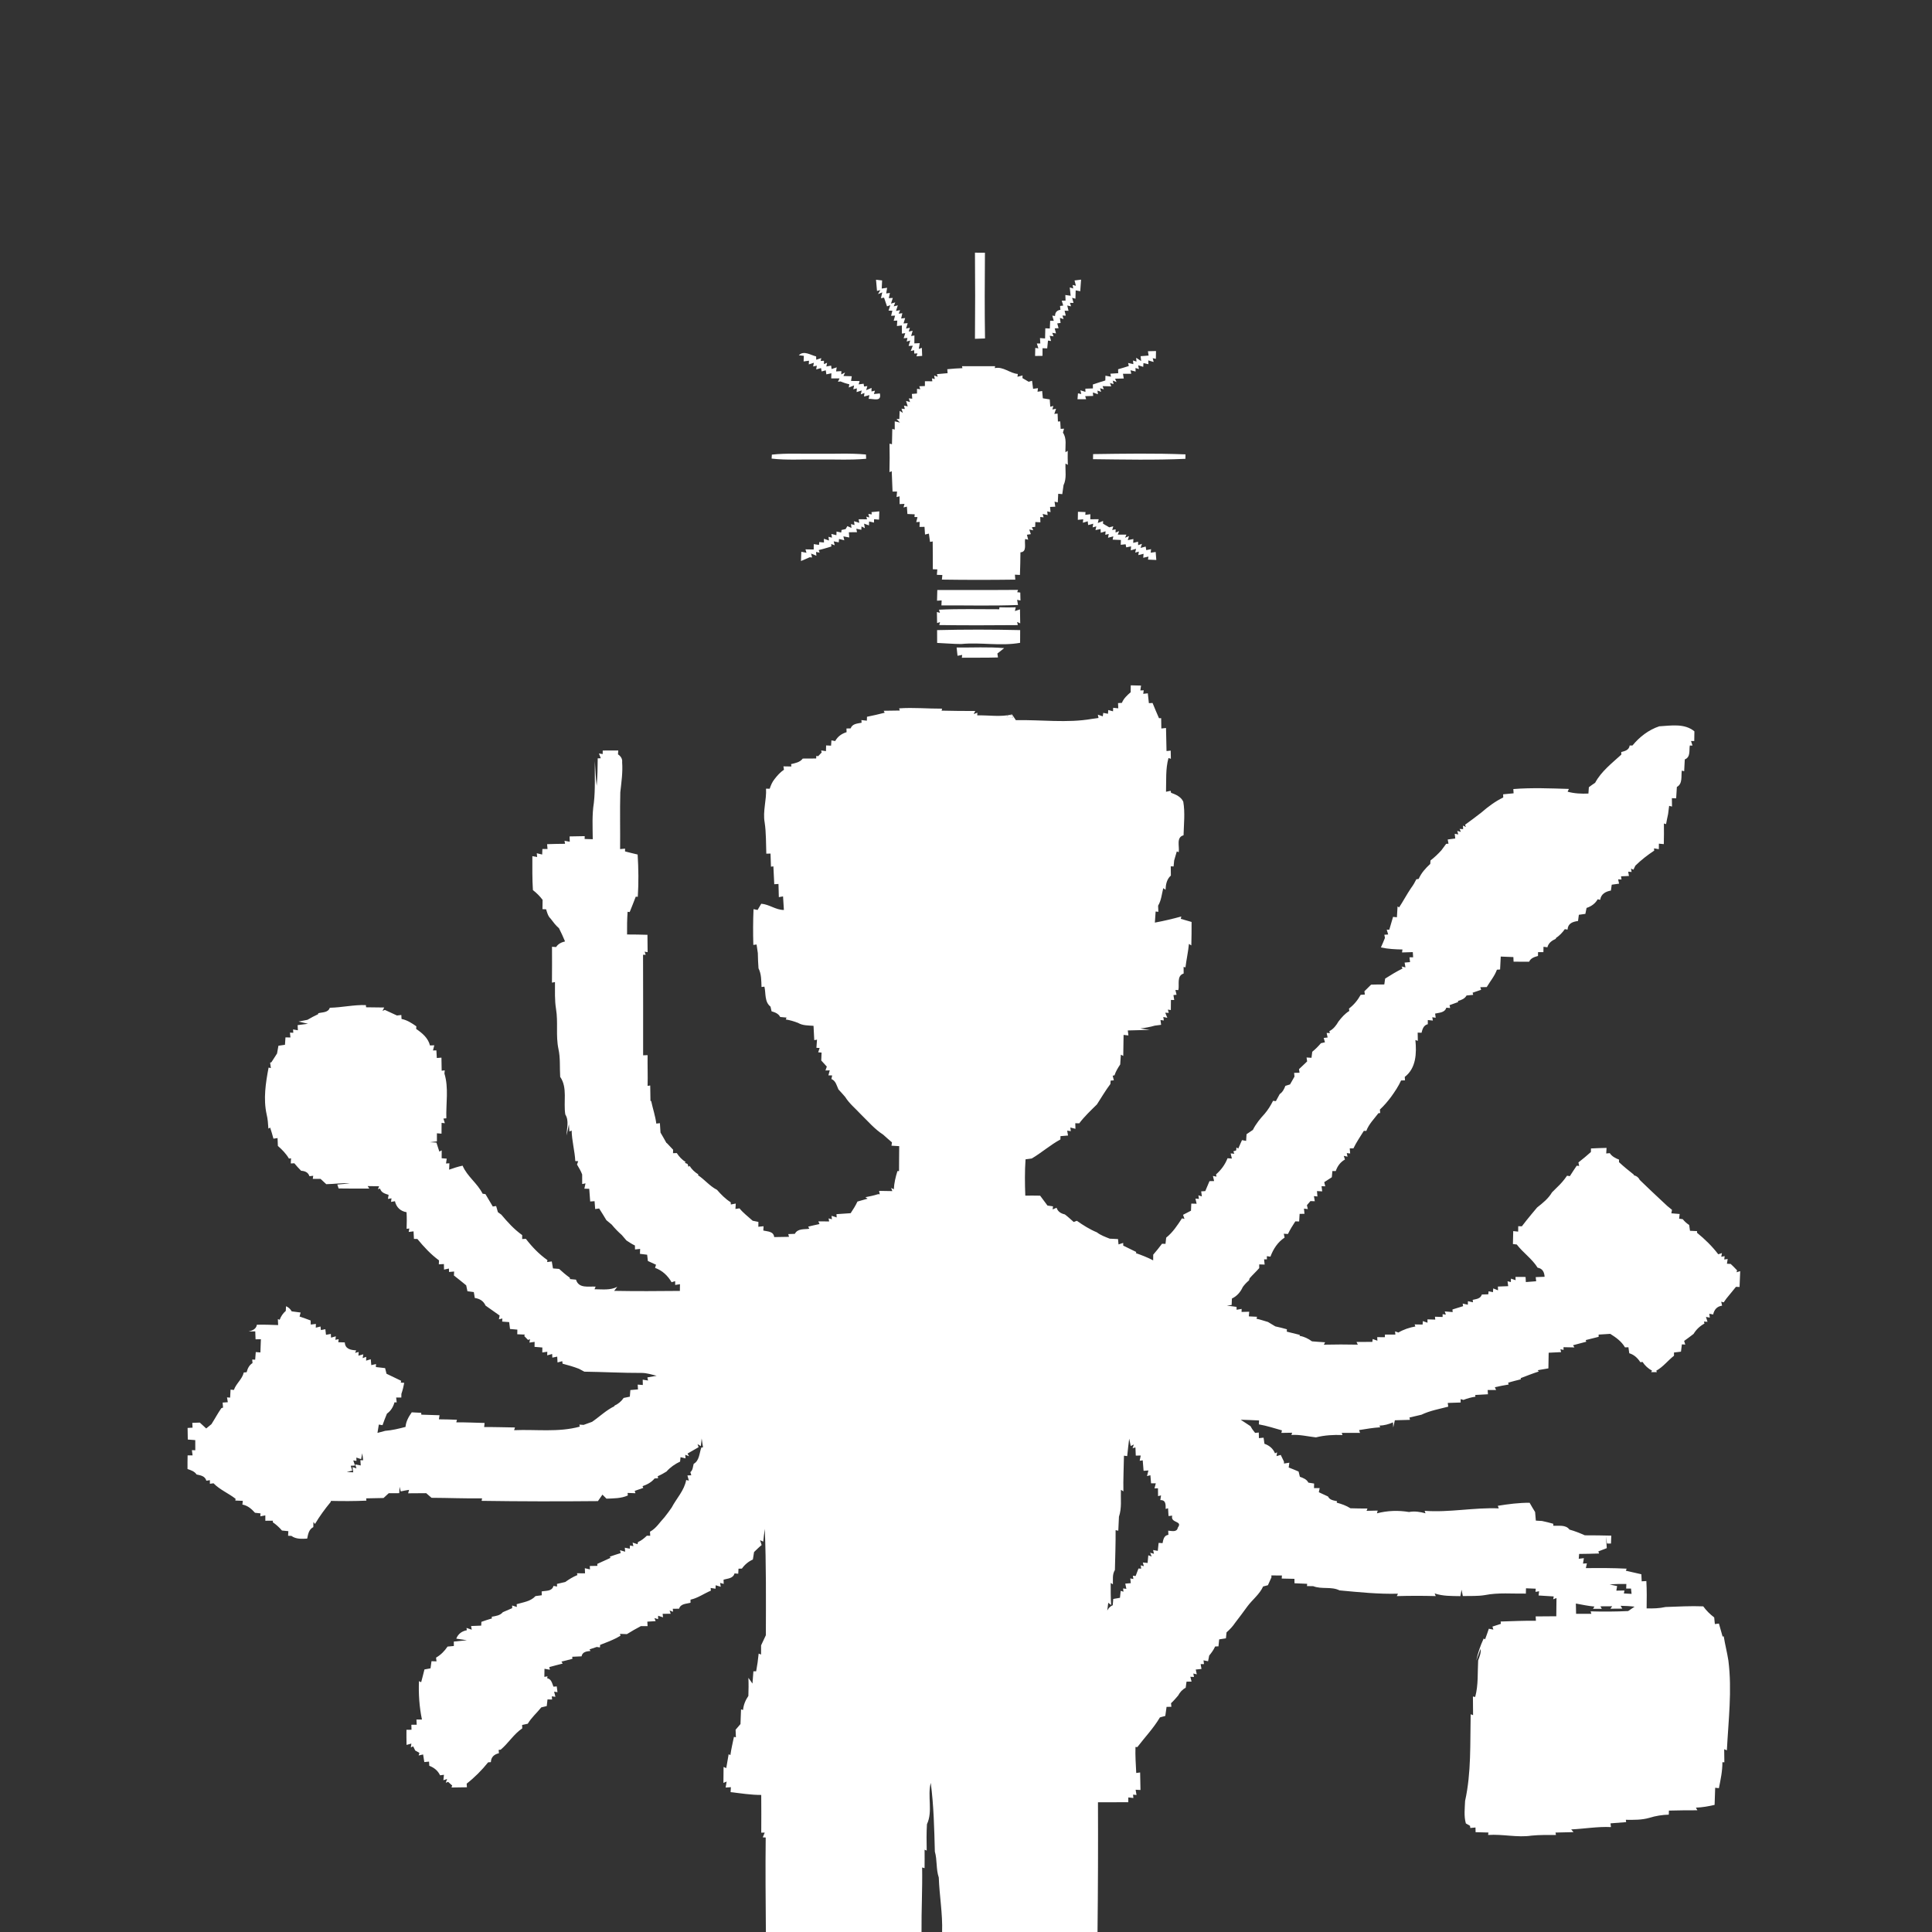 <?xml version="1.0" encoding="UTF-8" ?>
<!DOCTYPE svg PUBLIC "-//W3C//DTD SVG 1.1//EN" "http://www.w3.org/Graphics/SVG/1.1/DTD/svg11.dtd">
<svg width="768pt" height="768pt" viewBox="0 0 768 768" version="1.1" xmlns="http://www.w3.org/2000/svg">
<rect x="0" y="0" width="768" height="768" fill="#333333" stroke="none"/>
<g id="#fff">
<path fill="#fff" opacity="1.00" d=" M 400.30 285.38 C 399.77 283.83 403.11 283.79 402.61 285.35 C 402.03 285.36 400.88 285.38 400.30 285.38 Z" />
</g>
<g id="#fff">
<path fill="#fff" opacity="1.00" d=" M 387.56 100.44 C 388.88 100.44 390.20 100.45 391.53 100.46 C 391.44 111.82 391.38 123.19 391.56 134.54 C 390.22 134.59 388.89 134.63 387.56 134.68 C 387.67 123.27 387.65 111.85 387.56 100.44 Z" />
<path fill="#fff" opacity="1.00" d=" M 348.23 111.20 C 348.84 111.27 350.05 111.41 350.65 111.48 C 350.61 112.28 350.54 113.90 350.50 114.71 C 351.04 114.63 352.11 114.47 352.64 114.39 C 352.55 114.95 352.37 116.08 352.28 116.65 L 353.76 116.45 C 353.65 116.97 353.42 118.00 353.31 118.52 L 354.90 118.44 C 354.72 119.00 354.36 120.12 354.19 120.68 L 355.87 120.21 L 355.27 121.78 L 356.89 121.38 C 356.71 121.93 356.35 123.05 356.17 123.61 L 357.79 123.28 L 357.23 124.69 L 358.70 124.51 C 358.58 125.03 358.34 126.09 358.22 126.62 L 359.82 126.43 C 359.65 126.97 359.33 128.04 359.16 128.57 L 360.82 128.46 C 360.66 129.00 360.33 130.07 360.17 130.60 L 361.70 130.29 L 361.23 131.80 L 362.79 131.48 C 362.64 132.00 362.34 133.05 362.19 133.57 L 363.50 133.36 C 363.49 134.15 363.48 135.72 363.47 136.50 C 364.01 136.48 365.07 136.44 365.61 136.41 C 365.51 136.99 365.33 138.14 365.23 138.71 L 366.45 138.27 C 366.48 139.07 366.55 140.67 366.58 141.47 L 364.30 141.65 L 364.71 140.48 L 363.41 140.54 L 363.42 139.21 L 362.02 139.54 C 362.22 139.01 362.63 137.96 362.84 137.43 L 361.18 137.52 C 361.34 136.98 361.66 135.90 361.82 135.36 L 360.43 135.77 L 360.72 134.34 L 359.21 134.46 C 359.37 133.95 359.69 132.93 359.85 132.42 L 358.52 132.61 C 358.52 131.80 358.51 130.18 358.51 129.37 C 358.01 129.42 357.03 129.54 356.54 129.60 C 356.58 129.06 356.65 127.97 356.68 127.43 L 355.25 127.51 C 355.39 127.00 355.67 125.97 355.81 125.46 L 354.23 125.54 C 354.35 125.03 354.60 124.00 354.73 123.49 L 353.21 123.48 C 353.38 122.94 353.74 121.86 353.92 121.32 L 352.60 121.78 C 352.21 120.62 351.81 119.47 351.42 118.32 L 350.18 118.54 C 350.32 117.97 350.59 116.81 350.72 116.23 L 349.02 116.91 L 349.94 115.32 L 348.62 115.65 C 348.51 114.16 348.38 112.68 348.23 111.20 Z" />
<path fill="#fff" opacity="1.00" d=" M 427.15 111.49 C 427.79 111.40 429.09 111.24 429.74 111.16 C 429.66 112.31 429.49 114.62 429.41 115.77 C 428.96 115.68 428.06 115.51 427.60 115.42 C 427.58 116.25 427.53 117.91 427.50 118.74 L 426.18 118.38 C 426.32 118.89 426.60 119.90 426.74 120.40 L 425.32 120.39 L 425.76 121.78 L 424.25 121.45 C 424.38 121.97 424.63 123.02 424.75 123.55 L 423.19 123.51 C 423.31 124.00 423.55 124.98 423.67 125.47 L 422.34 125.44 L 422.79 126.84 L 421.33 126.37 C 421.40 126.88 421.53 127.88 421.60 128.38 C 421.27 128.43 420.60 128.51 420.27 128.56 C 420.40 129.03 420.66 129.98 420.80 130.46 L 419.27 130.52 C 419.40 131.02 419.65 132.03 419.77 132.54 L 418.29 132.30 L 418.79 133.70 L 417.27 133.47 C 417.40 134.00 417.67 135.04 417.81 135.56 L 416.59 135.38 C 416.51 136.16 416.36 137.71 416.28 138.49 C 415.82 138.47 414.88 138.43 414.42 138.42 C 414.42 139.18 414.42 140.70 414.42 141.46 C 413.68 141.47 412.20 141.49 411.46 141.50 C 411.48 140.70 411.52 139.10 411.54 138.30 L 412.77 138.48 C 412.62 137.99 412.31 137.01 412.16 136.53 L 413.54 136.55 C 413.51 136.01 413.44 134.93 413.41 134.39 C 413.91 134.43 414.92 134.50 415.43 134.54 C 415.45 133.19 415.48 131.85 415.53 130.50 C 415.98 130.52 416.88 130.57 417.32 130.59 C 417.36 129.82 417.43 128.28 417.46 127.51 L 418.89 127.53 C 418.74 127.01 418.44 125.97 418.30 125.45 L 419.39 125.62 C 419.40 124.18 420.11 123.36 421.54 123.16 C 421.50 122.78 421.42 122.01 421.38 121.63 L 422.65 121.47 C 422.50 120.98 422.21 120.02 422.06 119.53 L 423.58 119.49 C 423.56 118.94 423.52 117.83 423.49 117.27 C 424.02 117.35 425.07 117.50 425.60 117.57 C 425.51 116.75 425.33 115.09 425.24 114.26 L 426.64 114.68 L 426.37 113.27 L 427.69 113.60 C 427.55 113.07 427.28 112.01 427.15 111.49 Z" />
<path fill="#fff" opacity="1.00" d=" M 317.54 141.22 C 319.56 139.18 322.21 141.18 324.43 141.68 L 324.46 143.00 C 324.96 142.84 325.97 142.51 326.47 142.35 L 326.23 143.50 L 327.54 143.41 L 327.53 144.75 L 328.79 144.20 L 328.48 145.69 C 328.96 145.60 329.92 145.42 330.39 145.33 L 330.56 146.69 C 331.07 146.52 332.10 146.19 332.61 146.03 L 332.35 147.65 C 332.88 147.62 333.93 147.56 334.46 147.53 L 334.41 148.84 L 335.93 148.06 L 335.28 149.47 C 336.10 149.49 337.76 149.54 338.59 149.56 C 338.52 150.03 338.38 150.97 338.31 151.43 C 339.16 151.44 340.87 151.46 341.72 151.47 L 341.32 152.80 C 341.81 152.73 342.80 152.60 343.30 152.54 L 343.48 153.64 L 344.78 153.48 L 344.33 155.10 C 344.86 154.88 345.92 154.43 346.45 154.20 L 346.43 155.62 L 347.82 155.29 L 347.38 156.64 C 347.97 156.58 349.16 156.46 349.75 156.39 C 350.57 159.89 347.21 158.44 345.31 158.55 L 345.60 157.06 C 345.07 157.21 344.01 157.49 343.47 157.63 L 343.63 156.21 L 342.17 156.77 L 342.53 155.23 C 342.02 155.39 341.01 155.70 340.51 155.86 L 340.62 154.37 L 339.20 154.75 L 339.52 153.21 C 338.99 153.42 337.93 153.83 337.40 154.04 L 337.62 152.75 C 336.40 152.49 335.23 152.11 334.09 151.62 L 333.09 151.77 L 333.73 150.42 C 332.90 150.42 331.25 150.42 330.43 150.43 C 330.44 149.91 330.48 148.88 330.49 148.37 C 329.99 148.48 328.99 148.70 328.49 148.81 C 328.43 148.41 328.31 147.60 328.25 147.20 L 326.62 147.65 L 326.37 146.31 C 325.89 146.44 324.93 146.71 324.45 146.85 L 324.70 145.36 L 323.24 145.68 L 323.52 144.20 C 323.02 144.36 322.00 144.68 321.50 144.85 L 321.59 143.38 C 321.06 143.46 319.98 143.61 319.45 143.68 C 319.47 143.12 319.51 142.01 319.54 141.45 L 317.54 141.22 Z" />
<path fill="#fff" opacity="1.00" d=" M 456.59 141.34 C 456.52 140.91 456.39 140.05 456.32 139.62 C 457.12 139.60 458.73 139.56 459.53 139.54 C 459.50 140.57 459.48 141.60 459.47 142.64 L 458.22 142.38 L 458.59 143.89 C 458.06 143.74 456.99 143.42 456.46 143.27 L 456.52 144.77 C 456.02 144.66 455.03 144.45 454.54 144.35 L 454.45 145.83 C 453.95 145.67 452.95 145.36 452.44 145.20 L 452.75 146.71 L 451.37 146.28 L 451.42 147.69 C 450.91 147.57 449.90 147.31 449.39 147.18 L 449.70 148.57 C 448.88 148.58 447.23 148.59 446.40 148.59 C 446.48 149.06 446.63 149.99 446.71 150.46 C 445.84 150.48 444.12 150.52 443.26 150.53 L 443.85 151.88 L 442.36 151.29 L 442.64 152.70 L 441.22 152.23 L 441.73 153.58 C 440.87 153.56 439.15 153.51 438.29 153.49 L 438.78 154.77 L 437.30 154.32 L 437.70 155.79 L 436.26 155.26 L 436.45 156.71 C 435.94 156.54 434.94 156.19 434.43 156.02 L 434.55 157.39 C 433.76 157.41 432.17 157.46 431.38 157.48 L 431.75 158.70 C 430.60 158.70 429.46 158.70 428.32 158.71 L 428.51 156.36 L 429.82 156.63 L 429.48 155.15 C 429.98 155.31 430.98 155.64 431.48 155.80 L 431.44 154.51 C 432.19 154.48 433.70 154.43 434.45 154.40 C 434.45 154.01 434.43 153.23 434.43 152.84 C 436.08 152.32 437.71 151.71 439.38 151.24 C 439.40 150.77 439.42 149.82 439.43 149.35 C 439.98 149.45 441.08 149.65 441.63 149.75 L 441.39 148.55 C 442.17 148.50 443.73 148.40 444.51 148.35 C 444.50 147.96 444.47 147.18 444.46 146.79 C 445.89 146.40 447.30 145.94 448.72 145.50 L 448.45 144.29 C 448.97 144.40 450.01 144.63 450.53 144.75 L 450.38 143.30 L 451.77 143.73 L 451.65 142.22 C 452.15 142.55 453.14 143.21 453.63 143.54 L 453.41 141.59 C 454.21 141.53 455.80 141.41 456.59 141.34 Z" />
<path fill="#fff" opacity="1.00" d=" M 382.40 145.57 C 386.79 145.54 391.19 145.58 395.58 145.58 L 395.43 146.33 C 398.87 145.61 401.35 148.38 404.60 148.66 L 404.46 149.78 C 404.96 149.65 405.97 149.37 406.48 149.23 L 406.44 150.30 C 407.06 150.67 408.30 151.40 408.92 151.76 C 409.26 151.66 409.93 151.46 410.26 151.36 C 410.36 152.16 410.57 153.76 410.67 154.56 C 411.16 154.49 412.13 154.37 412.61 154.30 L 412.43 155.72 C 412.89 155.65 413.82 155.51 414.28 155.44 C 414.34 156.16 414.47 157.61 414.54 158.33 C 415.23 158.44 416.60 158.66 417.29 158.77 C 417.34 159.50 417.45 160.96 417.50 161.69 L 418.73 161.37 L 418.34 162.78 L 419.81 162.48 C 419.63 162.99 419.28 164.02 419.10 164.53 L 420.41 164.41 C 420.44 165.20 420.51 166.77 420.54 167.56 L 421.46 167.51 C 421.50 168.25 421.59 169.74 421.63 170.48 L 422.97 170.41 C 422.86 170.81 422.64 171.59 422.53 171.99 C 424.14 174.27 423.42 177.16 423.53 179.77 L 424.44 179.21 C 424.40 181.07 424.42 182.93 424.48 184.79 L 423.55 184.26 C 423.41 187.11 424.09 190.20 422.77 192.87 C 422.58 194.05 422.42 195.24 422.27 196.43 C 421.86 196.39 421.06 196.32 420.66 196.28 C 420.61 197.14 420.52 198.86 420.48 199.71 L 419.20 199.41 C 419.27 199.91 419.42 200.92 419.49 201.42 C 418.97 201.44 417.93 201.48 417.41 201.51 C 417.46 202.02 417.56 203.05 417.61 203.57 L 416.28 203.28 L 416.46 204.75 C 415.97 204.64 414.97 204.42 414.47 204.31 L 414.85 205.65 L 413.51 205.51 C 413.53 206.04 413.55 207.09 413.57 207.62 C 413.06 207.60 412.06 207.55 411.56 207.52 C 411.55 208.00 411.52 208.96 411.51 209.43 L 410.19 209.57 L 410.74 210.80 L 409.15 210.49 L 409.77 212.33 C 409.38 212.39 408.61 212.51 408.22 212.57 C 408.35 213.06 408.59 214.06 408.72 214.55 L 407.52 214.25 C 407.10 216.03 408.42 219.40 405.64 219.56 C 405.62 222.56 405.55 225.56 405.44 228.55 C 404.94 228.52 403.94 228.47 403.44 228.44 C 403.48 228.93 403.56 229.92 403.60 230.41 C 393.88 230.54 384.15 230.55 374.42 230.40 C 374.47 229.95 374.56 229.03 374.60 228.58 C 374.06 228.56 372.97 228.52 372.42 228.50 C 372.47 227.96 372.56 226.88 372.60 226.34 C 372.15 226.32 371.26 226.30 370.81 226.29 C 370.84 222.60 370.77 218.92 370.76 215.23 L 369.70 215.42 C 369.58 214.60 369.36 212.95 369.25 212.12 C 368.86 212.22 368.09 212.40 367.71 212.49 C 367.66 211.73 367.56 210.20 367.51 209.43 C 367.01 209.44 366.02 209.46 365.52 209.46 C 365.54 208.96 365.58 207.95 365.60 207.45 L 364.22 207.56 C 364.35 207.06 364.60 206.06 364.72 205.56 L 363.51 205.52 L 363.61 204.45 C 362.89 204.41 361.44 204.35 360.71 204.32 C 360.66 203.59 360.55 202.13 360.50 201.40 L 359.16 201.72 L 359.55 200.30 C 359.07 200.32 358.09 200.37 357.61 200.39 C 357.60 199.61 357.60 198.07 357.59 197.29 L 356.40 197.59 C 356.45 197.05 356.54 195.95 356.59 195.40 C 356.14 195.40 355.25 195.40 354.80 195.40 C 354.72 192.71 354.58 190.01 354.48 187.32 L 353.57 187.68 C 353.67 183.91 353.68 180.14 353.60 176.37 L 354.57 176.59 C 354.61 174.56 354.67 172.53 354.70 170.50 L 355.67 170.76 C 355.67 169.94 355.67 168.31 355.67 167.49 L 357.77 167.97 L 356.36 166.56 L 357.50 166.56 C 357.53 165.75 357.59 164.13 357.62 163.32 L 358.90 164.13 L 358.35 162.45 L 359.68 162.59 L 359.34 161.23 L 360.83 161.53 C 360.67 160.99 360.33 159.92 360.17 159.38 L 361.77 159.83 L 361.26 158.37 L 362.63 158.49 C 362.59 158.02 362.52 157.07 362.48 156.59 C 362.99 156.55 364.00 156.47 364.51 156.43 C 364.52 155.96 364.53 155.03 364.53 154.56 L 365.82 154.73 L 365.44 153.54 C 365.99 153.52 367.10 153.48 367.66 153.46 C 367.66 152.98 367.66 152.02 367.67 151.55 C 368.40 151.55 369.87 151.56 370.61 151.57 L 370.46 150.39 L 371.60 150.69 L 371.33 149.29 L 372.76 149.77 L 372.44 148.73 C 373.85 148.60 375.27 148.47 376.69 148.34 C 376.66 147.95 376.59 147.16 376.56 146.77 C 378.56 146.57 380.57 146.41 382.59 146.35 L 382.40 145.57 Z" />
<path fill="#fff" opacity="1.00" d=" M 306.83 180.72 C 312.85 180.05 318.92 180.49 324.97 180.36 C 331.39 180.49 337.83 180.06 344.23 180.67 C 344.25 181.09 344.29 181.94 344.31 182.37 C 337.89 182.96 331.44 182.55 325.01 182.67 C 318.92 182.54 312.80 183.00 306.73 182.30 C 306.76 181.90 306.80 181.11 306.83 180.72 Z" />
<path fill="#fff" opacity="1.00" d=" M 434.53 180.51 C 446.76 180.34 459.02 180.14 471.25 180.62 C 471.24 181.06 471.22 181.95 471.22 182.39 C 458.99 182.93 446.73 182.67 434.49 182.53 C 434.50 182.03 434.52 181.01 434.53 180.51 Z" />
<path fill="#fff" opacity="1.00" d=" M 346.54 204.49 L 346.44 203.57 C 347.21 203.50 348.76 203.35 349.54 203.27 C 349.51 204.10 349.45 205.75 349.43 206.57 C 348.93 206.53 347.95 206.44 347.46 206.39 L 347.41 207.75 C 346.93 207.63 345.96 207.41 345.47 207.30 L 345.44 208.85 L 343.48 208.16 C 343.56 208.61 343.72 209.52 343.80 209.97 L 342.46 209.27 L 342.39 210.60 C 341.89 210.50 340.90 210.28 340.40 210.18 L 340.67 211.55 C 339.86 211.56 338.24 211.57 337.43 211.58 C 337.47 212.10 337.55 213.14 337.59 213.66 C 337.01 213.55 335.84 213.33 335.26 213.22 L 335.62 214.77 C 335.09 214.64 334.04 214.38 333.52 214.25 L 333.42 215.59 C 332.92 215.50 331.92 215.30 331.42 215.20 L 331.81 216.76 L 330.43 216.24 L 330.47 217.24 C 328.80 217.74 327.14 218.28 325.44 218.66 L 325.82 219.70 L 324.39 219.40 L 324.53 220.92 C 324.00 220.70 322.94 220.27 322.42 220.05 L 322.81 221.59 L 321.86 221.52 C 320.99 221.89 319.27 222.64 318.40 223.02 C 318.44 222.10 318.51 220.26 318.54 219.34 C 319.05 219.44 320.08 219.64 320.59 219.74 L 320.19 218.38 C 321.01 218.39 322.64 218.42 323.46 218.43 C 323.46 217.90 323.47 216.83 323.48 216.30 C 324.00 216.38 325.04 216.53 325.56 216.61 L 325.67 215.48 C 326.14 215.52 327.08 215.61 327.54 215.65 L 327.51 214.17 C 328.02 214.34 329.03 214.69 329.53 214.87 L 329.34 213.39 L 330.74 213.72 L 330.47 212.26 C 330.97 212.38 331.99 212.62 332.49 212.75 L 332.53 211.29 C 333.00 211.39 333.93 211.59 334.40 211.69 L 334.52 210.67 C 334.93 210.59 335.74 210.41 336.15 210.32 L 336.84 209.14 C 337.25 209.32 338.07 209.68 338.48 209.86 L 338.28 208.34 L 339.70 208.70 L 339.47 207.19 C 339.99 207.35 341.05 207.68 341.58 207.84 L 341.32 206.41 C 342.16 206.42 343.83 206.43 344.67 206.44 L 344.36 205.37 L 345.57 205.70 L 345.18 204.29 L 346.54 204.49 Z" />
<path fill="#fff" opacity="1.00" d=" M 428.50 203.44 C 429.25 203.47 430.75 203.53 431.51 203.56 L 431.42 204.66 C 431.92 204.60 432.93 204.47 433.44 204.41 C 433.43 204.91 433.42 205.92 433.41 206.42 C 434.24 206.41 435.92 206.40 436.75 206.39 L 436.39 207.90 C 436.91 207.70 437.96 207.30 438.49 207.10 L 438.47 208.18 C 439.09 208.54 440.33 209.26 440.95 209.62 C 441.35 209.52 442.15 209.31 442.55 209.21 L 442.11 210.69 L 443.49 210.42 L 443.45 211.69 L 444.88 211.13 L 444.33 212.53 C 445.19 212.52 446.89 212.51 447.75 212.51 L 447.26 213.76 L 448.80 213.09 L 448.31 214.71 C 448.87 214.60 449.98 214.38 450.54 214.27 L 450.46 215.81 C 450.94 215.69 451.91 215.45 452.40 215.32 L 452.42 216.71 L 453.94 216.19 L 453.39 217.80 C 453.90 217.67 454.92 217.40 455.43 217.27 L 455.65 218.68 C 456.13 218.58 457.09 218.39 457.57 218.30 L 457.42 219.71 C 457.92 219.64 458.91 219.49 459.40 219.42 C 459.47 220.21 459.59 221.80 459.65 222.60 C 458.82 222.56 457.17 222.48 456.34 222.45 L 456.54 221.25 C 456.02 221.37 454.98 221.60 454.45 221.72 L 454.59 220.14 C 454.07 220.27 453.03 220.53 452.50 220.66 L 452.71 219.28 L 451.26 219.66 L 451.60 218.16 C 451.07 218.31 450.02 218.62 449.49 218.77 L 449.62 217.19 C 449.14 217.29 448.17 217.48 447.69 217.58 L 447.45 216.35 C 446.97 216.41 446.00 216.52 445.51 216.57 C 445.53 216.09 445.56 215.13 445.58 214.65 C 444.76 214.62 443.12 214.56 442.30 214.52 L 442.56 213.20 C 442.03 213.34 440.98 213.62 440.46 213.76 L 440.74 212.26 L 439.38 212.59 L 439.49 211.19 C 439.00 211.33 438.03 211.63 437.55 211.78 L 437.51 210.30 C 437.00 210.41 435.98 210.62 435.47 210.72 L 435.81 209.25 L 434.33 209.64 L 434.58 208.18 C 434.08 208.31 433.06 208.59 432.56 208.72 L 432.39 207.22 C 431.90 207.36 430.93 207.65 430.45 207.79 L 430.60 206.43 C 430.07 206.48 428.99 206.58 428.45 206.64 C 428.46 205.84 428.49 204.24 428.50 203.44 Z" />
<path fill="#fff" opacity="1.00" d=" M 372.59 234.54 C 383.29 234.49 393.99 234.58 404.69 234.49 L 404.35 235.41 L 405.58 235.54 C 405.60 236.34 405.63 237.92 405.65 238.71 L 404.32 238.43 C 404.40 238.94 404.58 239.97 404.67 240.49 C 394.53 240.89 384.37 240.61 374.23 240.65 C 374.25 240.16 374.30 239.18 374.32 238.68 C 373.86 238.71 372.94 238.76 372.48 238.79 C 372.50 237.72 372.56 235.60 372.59 234.54 Z" />
<path fill="#fff" opacity="1.00" d=" M 397.28 241.41 C 399.44 241.51 401.60 241.46 403.77 241.42 L 403.44 242.90 C 403.94 242.73 404.96 242.40 405.46 242.23 C 405.50 244.08 405.52 245.93 405.55 247.79 L 404.32 247.24 L 404.60 248.49 C 394.19 248.57 383.78 248.62 373.37 248.47 L 373.68 247.28 L 372.51 247.67 C 372.49 246.57 372.45 244.38 372.43 243.28 L 373.64 243.61 L 373.26 242.37 C 381.24 241.97 389.24 242.21 397.22 242.19 L 397.28 241.41 Z" />
<path fill="#fff" opacity="1.00" d=" M 372.51 250.48 C 383.51 250.21 394.53 250.23 405.53 250.48 C 405.51 252.16 405.50 253.84 405.51 255.53 C 397.73 256.93 389.91 255.24 382.10 256.01 C 378.90 256.01 375.72 255.69 372.53 255.57 C 372.52 253.87 372.52 252.17 372.51 250.48 Z" />
<path fill="#fff" opacity="1.00" d=" M 380.27 257.39 C 386.57 257.47 392.89 257.09 399.18 257.64 C 398.51 258.18 397.15 259.25 396.48 259.78 C 396.53 260.18 396.65 260.96 396.71 261.35 C 391.92 261.50 387.13 261.40 382.35 261.46 L 382.48 260.34 C 382.02 260.42 381.09 260.59 380.63 260.68 C 380.54 259.85 380.36 258.21 380.27 257.39 Z" />
<path fill="#fff" opacity="1.00" d=" M 449.49 272.43 C 450.85 272.47 452.21 272.50 453.58 272.53 C 453.51 273.01 453.38 273.98 453.31 274.46 L 454.65 274.41 L 454.45 275.81 C 454.91 275.76 455.82 275.65 456.27 275.60 C 456.41 276.90 456.55 278.21 456.70 279.52 C 457.06 279.50 457.79 279.46 458.16 279.44 C 458.96 281.48 459.86 283.48 460.72 285.50 C 460.94 285.49 461.36 285.49 461.58 285.48 C 461.60 286.51 461.64 288.56 461.65 289.59 C 462.12 289.54 463.04 289.44 463.51 289.39 C 463.58 292.45 463.66 295.50 463.71 298.55 C 464.12 298.51 464.95 298.43 465.37 298.38 C 465.38 299.46 465.41 300.55 465.44 301.63 L 464.49 301.33 C 463.28 305.70 463.65 310.26 463.51 314.74 C 463.98 314.64 464.90 314.45 465.36 314.36 L 465.51 315.14 C 467.42 315.84 469.47 316.70 470.37 318.69 C 471.13 323.10 470.59 327.60 470.48 332.04 C 467.43 332.83 468.96 336.50 468.55 338.76 L 467.80 338.44 C 467.54 339.34 467.01 341.14 466.75 342.04 C 466.69 342.64 466.58 343.83 466.52 344.43 L 465.39 344.37 C 465.41 345.59 465.42 346.82 465.44 348.05 C 463.79 349.48 463.41 351.62 463.32 353.70 L 462.41 353.05 C 461.83 355.39 461.64 357.91 460.36 360.03 C 460.38 360.64 460.44 361.85 460.47 362.46 C 460.19 362.43 459.65 362.37 459.38 362.34 C 459.30 363.44 459.15 365.65 459.08 366.75 C 462.61 366.10 466.12 365.27 469.59 364.32 L 469.37 365.25 C 470.79 365.66 472.24 366.05 473.67 366.49 C 473.69 369.60 473.65 372.71 473.57 375.82 L 472.62 375.22 C 472.33 378.35 471.62 381.42 471.24 384.55 L 470.50 384.35 C 470.51 385.01 470.51 386.33 470.52 386.99 C 467.64 387.90 468.91 391.36 468.41 393.58 C 468.12 393.57 467.53 393.55 467.24 393.53 C 467.36 394.01 467.59 394.96 467.70 395.43 L 466.46 395.56 C 466.54 396.05 466.69 397.03 466.77 397.52 L 465.46 397.49 C 465.45 398.50 465.43 400.50 465.42 401.51 C 465.12 401.46 464.53 401.37 464.24 401.33 L 464.60 402.63 L 463.20 402.57 C 463.41 403.08 463.83 404.09 464.03 404.60 L 462.43 404.26 L 462.64 405.65 L 461.31 405.48 C 461.37 405.95 461.50 406.91 461.56 407.38 C 460.93 407.47 459.67 407.63 459.04 407.71 C 457.16 408.26 455.22 408.59 453.29 408.83 C 454.55 408.99 455.81 409.18 457.07 409.39 C 454.15 409.46 451.24 409.52 448.32 409.62 C 448.38 410.12 448.50 411.11 448.56 411.61 C 448.08 411.55 447.12 411.44 446.64 411.39 C 446.61 414.17 446.55 416.96 446.51 419.75 L 445.55 419.24 C 445.47 420.54 445.39 421.84 445.30 423.14 C 444.39 424.49 443.54 425.89 443.03 427.46 L 442.31 427.60 C 442.43 428.06 442.66 428.99 442.77 429.45 L 441.50 429.55 C 441.48 429.89 441.43 430.56 441.40 430.90 C 439.44 433.49 437.81 436.31 436.04 439.03 C 433.59 441.44 431.09 443.80 429.01 446.54 C 428.62 446.53 427.83 446.51 427.44 446.50 C 427.46 447.06 427.49 448.17 427.51 448.72 C 427.00 448.59 425.98 448.34 425.48 448.21 L 425.66 449.66 L 424.22 449.44 C 424.30 449.92 424.47 450.90 424.56 451.39 C 423.81 451.45 422.31 451.57 421.56 451.63 C 421.55 451.96 421.53 452.63 421.52 452.96 C 417.50 455.13 414.07 458.21 410.14 460.52 C 409.52 460.60 408.29 460.77 407.67 460.85 C 407.33 465.65 407.39 470.47 407.57 475.28 C 409.53 475.25 411.50 475.26 413.47 475.30 C 414.45 476.59 415.43 477.90 416.39 479.23 C 416.94 479.31 418.04 479.46 418.59 479.54 L 418.44 480.76 C 418.83 480.59 419.62 480.26 420.01 480.10 C 420.50 481.66 421.77 482.40 423.28 482.74 C 424.52 483.67 425.65 484.72 426.81 485.76 C 427.12 485.64 427.76 485.41 428.07 485.29 C 430.58 487.05 433.18 488.70 436.03 489.87 C 437.54 491.05 439.36 491.68 441.13 492.39 C 441.95 492.43 443.60 492.51 444.43 492.55 C 444.48 493.08 444.58 494.14 444.63 494.67 L 446.49 494.08 C 446.50 494.35 446.50 494.88 446.50 495.15 C 448.24 495.97 449.96 496.83 451.69 497.69 L 451.52 498.13 C 453.86 498.95 456.19 499.85 458.40 501.01 C 458.40 500.45 458.41 499.32 458.42 498.75 C 459.64 497.35 460.81 495.90 461.92 494.41 C 462.27 494.42 462.95 494.44 463.30 494.45 C 463.37 493.83 463.51 492.60 463.58 491.98 C 466.20 489.90 468.04 487.08 469.85 484.31 L 470.85 484.53 C 470.70 484.13 470.42 483.31 470.28 482.91 C 471.34 482.37 472.38 481.82 473.43 481.27 C 473.46 480.56 473.53 479.16 473.56 478.45 C 474.09 478.47 475.15 478.49 475.68 478.50 C 475.56 478.00 475.32 476.98 475.20 476.48 L 476.59 476.58 L 476.38 475.16 L 477.76 475.59 C 477.69 475.09 477.56 474.09 477.49 473.59 C 477.89 473.56 478.71 473.50 479.11 473.48 C 479.66 472.15 480.23 470.83 480.79 469.52 C 481.25 469.51 482.17 469.49 482.63 469.49 C 482.51 468.98 482.27 467.96 482.15 467.45 L 483.56 467.73 L 483.41 466.83 C 485.41 465.07 487.01 462.92 487.96 460.42 C 488.39 460.45 489.26 460.51 489.69 460.54 C 489.57 460.03 489.32 459.01 489.20 458.50 L 490.66 458.63 L 490.28 457.66 L 491.38 457.33 L 491.52 456.12 L 492.22 456.58 C 492.72 455.46 493.21 454.33 493.71 453.21 C 494.12 453.29 494.94 453.44 495.35 453.52 C 495.39 452.86 495.48 451.52 495.52 450.86 C 496.36 450.29 497.20 449.73 498.04 449.16 C 499.22 446.77 500.92 444.70 502.71 442.76 C 504.05 441.19 505.14 439.43 506.06 437.59 C 506.34 437.62 506.90 437.69 507.18 437.72 C 507.67 436.77 508.18 435.83 508.71 434.91 C 509.86 434.14 510.48 432.91 510.95 431.65 C 511.42 431.50 512.35 431.21 512.81 431.07 C 513.39 430.02 513.98 428.99 514.58 427.96 C 514.54 427.59 514.47 426.85 514.43 426.48 C 514.97 426.46 516.05 426.44 516.59 426.43 C 516.53 426.07 516.43 425.36 516.37 425.00 C 517.43 423.95 518.57 422.99 519.61 421.93 L 519.38 420.37 C 519.87 420.40 520.85 420.46 521.34 420.49 C 521.42 419.89 521.57 418.69 521.64 418.09 C 522.91 417.08 524.04 415.92 525.09 414.69 C 525.49 414.60 526.29 414.42 526.69 414.33 L 526.20 412.60 L 527.75 412.42 C 527.65 411.97 527.46 411.06 527.36 410.60 L 528.65 410.67 L 528.43 409.91 C 530.06 409.07 531.17 407.63 532.06 406.07 C 533.29 404.48 534.63 402.93 536.36 401.87 C 536.33 401.63 536.28 401.15 536.25 400.91 C 538.19 399.46 539.72 397.57 540.89 395.46 C 541.30 395.43 542.13 395.38 542.55 395.35 C 542.51 395.03 542.42 394.38 542.37 394.05 C 543.25 393.16 544.14 392.28 545.04 391.41 C 546.78 391.36 548.53 391.33 550.28 391.34 C 550.36 390.76 550.53 389.59 550.61 389.01 C 552.85 387.58 555.13 386.20 557.52 385.01 L 557.17 384.20 L 558.69 384.56 C 558.60 384.08 558.43 383.12 558.35 382.64 C 558.89 382.60 559.98 382.50 560.52 382.45 C 560.46 381.98 560.35 381.03 560.29 380.55 C 560.65 380.55 561.38 380.54 561.74 380.54 L 561.61 378.48 C 560.18 378.52 558.75 378.56 557.33 378.61 L 557.50 377.44 C 554.63 377.38 551.74 377.25 548.93 376.62 C 549.49 375.37 550.04 374.11 550.54 372.83 C 550.48 372.52 550.36 371.89 550.30 371.58 L 551.82 371.47 C 551.68 370.98 551.39 370.02 551.25 369.54 L 552.26 369.59 C 552.74 367.88 553.27 366.18 553.76 364.47 C 554.14 364.51 554.91 364.59 555.29 364.63 C 555.37 363.19 555.46 361.76 555.55 360.33 L 556.18 360.69 C 557.83 358.17 559.24 355.49 560.93 352.99 C 561.75 351.91 562.43 350.74 563.02 349.53 C 563.25 349.49 563.72 349.42 563.95 349.38 C 564.97 347.03 566.68 345.13 568.55 343.42 C 568.57 343.08 568.62 342.39 568.64 342.05 C 570.21 340.84 571.65 339.47 572.98 338.00 C 573.60 337.14 574.23 336.29 574.87 335.44 L 575.80 335.39 C 575.72 334.97 575.57 334.13 575.49 333.71 C 576.24 333.61 577.73 333.41 578.48 333.31 C 578.43 332.84 578.33 331.91 578.28 331.44 L 579.69 331.70 L 579.27 330.29 L 580.72 330.69 L 580.22 329.52 L 581.62 329.59 L 581.55 328.19 L 582.73 328.72 L 582.37 327.86 C 584.56 326.27 586.75 324.66 588.88 322.98 C 591.53 320.68 594.37 318.55 597.56 317.01 C 597.55 316.69 597.53 316.06 597.52 315.75 C 598.90 315.61 600.29 315.48 601.68 315.35 C 601.65 314.93 601.60 314.08 601.57 313.66 C 608.92 313.07 616.30 313.39 623.66 313.61 C 623.53 313.88 623.28 314.43 623.15 314.71 C 625.84 315.45 628.63 315.58 631.42 315.45 C 631.47 314.82 631.56 313.56 631.60 312.93 C 632.42 312.30 633.25 311.72 634.09 311.17 C 636.53 306.62 640.76 303.39 644.51 299.96 C 644.50 299.71 644.48 299.21 644.47 298.95 C 645.97 298.56 647.58 298.17 647.82 296.34 C 648.10 296.34 648.65 296.35 648.93 296.35 C 651.69 292.95 655.41 290.09 659.58 288.72 C 664.25 288.45 669.64 287.46 673.55 290.72 C 673.53 291.68 673.51 293.61 673.49 294.57 L 672.21 294.56 C 672.35 295.01 672.64 295.93 672.79 296.38 L 671.72 296.35 C 671.40 298.33 672.09 300.97 669.73 301.88 C 669.62 303.44 669.54 305.01 669.48 306.58 C 669.25 306.51 668.77 306.38 668.54 306.32 C 668.20 308.54 668.98 311.51 666.58 312.83 C 666.46 314.33 666.37 315.84 666.30 317.35 C 665.87 317.33 665.03 317.30 664.60 317.28 C 664.61 318.11 664.64 319.78 664.65 320.62 C 664.36 320.55 663.79 320.41 663.51 320.34 C 663.41 321.16 663.20 322.80 663.09 323.63 C 662.79 324.94 662.53 326.27 662.29 327.60 L 661.43 327.35 C 661.46 330.08 661.46 332.82 661.39 335.55 C 660.90 335.51 659.92 335.42 659.43 335.37 C 659.43 335.92 659.42 337.01 659.41 337.56 C 658.93 337.48 657.97 337.31 657.49 337.23 L 657.57 338.14 C 654.90 339.91 652.36 341.87 650.08 344.12 C 649.89 344.52 649.50 345.32 649.31 345.71 L 648.35 345.27 L 648.59 346.62 L 647.23 346.50 C 647.31 346.93 647.45 347.78 647.53 348.21 C 646.74 348.24 645.17 348.31 644.38 348.35 L 644.58 349.62 L 643.23 349.55 C 643.32 349.98 643.51 350.84 643.61 351.27 C 642.88 351.38 641.42 351.58 640.69 351.68 C 640.60 352.26 640.44 353.43 640.36 354.01 C 638.23 354.40 636.42 355.39 636.10 357.69 C 635.85 357.64 635.35 357.53 635.10 357.47 C 634.13 359.21 632.53 360.31 630.68 360.92 C 630.56 361.51 630.33 362.69 630.21 363.28 C 629.57 363.37 628.27 363.55 627.62 363.64 C 627.54 364.25 627.38 365.49 627.29 366.11 C 625.14 366.40 623.26 367.07 623.13 369.53 C 622.86 369.48 622.31 369.39 622.04 369.35 C 621.06 370.76 619.85 371.98 618.43 372.94 L 618.52 373.15 C 616.95 373.88 615.57 374.77 615.12 376.56 C 614.73 376.51 613.95 376.41 613.56 376.36 C 613.55 376.89 613.54 377.96 613.53 378.50 C 613.00 378.49 611.93 378.48 611.40 378.48 C 611.40 378.86 611.38 379.63 611.38 380.01 C 609.96 380.41 608.49 380.84 607.85 382.31 C 605.78 382.33 603.72 382.31 601.67 382.28 C 601.65 381.82 601.61 380.91 601.59 380.45 C 599.91 380.38 598.24 380.31 596.57 380.25 C 596.47 381.96 596.39 383.67 596.31 385.39 C 595.99 385.41 595.36 385.45 595.05 385.47 C 594.14 388.01 592.36 390.08 591.00 392.37 C 590.36 392.38 589.08 392.41 588.44 392.43 L 588.77 393.46 C 587.63 393.84 586.51 394.23 585.38 394.62 L 585.62 395.47 C 584.96 395.53 583.64 395.66 582.98 395.72 C 582.26 397.02 580.91 397.54 579.56 397.90 L 579.63 398.33 C 578.48 398.74 577.34 399.15 576.21 399.57 C 576.27 399.86 576.40 400.43 576.46 400.71 L 574.94 400.57 C 574.31 402.60 572.15 402.51 570.48 402.92 C 570.54 403.33 570.65 404.16 570.71 404.57 L 569.35 404.37 L 569.59 405.69 C 569.09 405.64 568.08 405.53 567.58 405.48 C 567.58 405.89 567.57 406.72 567.57 407.14 C 565.88 407.54 565.45 409.07 565.08 410.54 C 564.70 410.52 563.93 410.49 563.55 410.48 C 563.56 411.57 563.58 412.66 563.61 413.75 L 562.64 413.43 C 563.15 418.65 562.97 424.61 558.41 428.09 C 558.43 428.43 558.49 429.12 558.51 429.46 C 558.12 429.47 557.34 429.49 556.95 429.50 C 555.91 431.82 554.48 433.93 553.00 435.99 C 551.65 437.79 550.19 439.53 548.53 441.06 C 548.56 441.40 548.62 442.09 548.65 442.44 L 547.94 442.52 C 546.23 444.79 544.13 446.84 543.13 449.55 C 542.88 449.55 542.39 449.54 542.14 449.54 C 540.73 451.83 539.18 454.05 538.01 456.49 C 537.64 456.49 536.90 456.50 536.54 456.50 C 536.58 457.01 536.67 458.02 536.71 458.53 L 535.36 458.37 L 535.67 459.79 L 534.17 459.47 C 534.29 459.84 534.52 460.57 534.64 460.93 C 532.83 461.93 531.63 463.57 530.99 465.51 C 530.65 465.52 529.97 465.52 529.64 465.52 C 529.58 466.13 529.47 467.36 529.42 467.97 C 528.40 468.62 527.40 469.27 526.40 469.93 C 526.51 470.35 526.71 471.17 526.81 471.58 L 525.33 471.52 C 525.40 472.03 525.53 473.07 525.60 473.59 C 525.08 473.56 524.04 473.50 523.52 473.47 C 523.57 474.01 523.65 475.08 523.70 475.61 L 522.30 475.47 C 522.38 475.98 522.56 477.00 522.65 477.51 C 522.22 477.49 521.36 477.46 520.92 477.45 C 520.57 477.85 519.87 478.67 519.52 479.08 C 519.61 479.47 519.79 480.25 519.88 480.64 L 518.35 480.44 C 518.40 480.95 518.50 481.99 518.55 482.51 C 518.07 482.51 517.11 482.52 516.62 482.53 C 516.58 483.29 516.48 484.80 516.43 485.56 C 516.05 485.55 515.29 485.53 514.91 485.51 C 513.85 487.14 512.82 488.78 511.98 490.53 C 511.57 490.51 510.74 490.46 510.33 490.43 C 510.41 490.82 510.57 491.58 510.65 491.96 C 507.92 493.75 506.13 496.52 505.02 499.54 C 504.66 499.49 503.95 499.40 503.59 499.35 L 503.62 500.61 L 502.49 500.61 C 502.54 501.13 502.66 502.17 502.72 502.69 C 502.18 502.67 501.10 502.64 500.56 502.62 C 500.56 502.99 500.56 503.72 500.56 504.09 C 499.34 505.50 497.94 506.75 496.72 508.17 C 496.67 508.37 496.55 508.77 496.50 508.97 C 495.56 509.75 494.72 510.64 494.01 511.63 C 493.12 513.61 491.69 515.26 489.70 516.19 C 489.65 517.03 489.62 517.89 489.60 518.75 C 489.12 518.81 488.16 518.92 487.68 518.98 C 488.65 519.11 490.58 519.38 491.55 519.51 L 491.57 520.65 C 492.07 520.57 493.07 520.40 493.57 520.31 L 493.54 521.52 C 494.30 521.50 495.82 521.45 496.58 521.43 C 496.54 521.90 496.47 522.82 496.43 523.28 C 497.25 523.32 498.88 523.40 499.70 523.44 C 499.64 523.64 499.53 524.03 499.47 524.22 C 501.02 524.52 502.51 525.09 504.05 525.51 C 505.02 526.07 505.99 526.67 506.96 527.26 C 508.52 527.57 510.02 527.99 511.57 528.41 C 511.55 528.65 511.53 529.12 511.52 529.35 C 513.24 529.76 514.96 530.22 516.69 530.64 L 516.61 531.03 C 518.42 531.31 520.05 532.12 521.52 533.20 C 523.26 533.36 525.00 533.47 526.76 533.58 L 526.24 534.53 C 530.74 534.42 535.24 534.43 539.75 534.52 L 539.24 533.45 C 541.33 533.44 543.43 533.40 545.53 533.42 C 545.56 533.14 545.64 532.57 545.67 532.28 C 546.14 532.45 547.08 532.78 547.54 532.95 L 547.46 531.54 C 548.22 531.54 549.75 531.56 550.51 531.56 C 550.52 531.30 550.54 530.78 550.54 530.52 C 551.58 530.52 553.64 530.52 554.68 530.52 L 554.56 529.24 C 554.89 529.36 555.56 529.59 555.89 529.70 C 557.96 528.48 560.26 527.72 562.63 527.29 L 562.34 526.48 C 563.13 526.49 564.72 526.51 565.51 526.53 L 565.60 525.16 C 566.07 525.32 566.99 525.64 567.45 525.80 L 567.44 524.47 C 568.22 524.50 569.76 524.54 570.54 524.56 L 570.41 523.42 C 571.17 523.44 572.70 523.49 573.46 523.52 L 573.46 522.40 L 574.75 522.60 L 574.32 521.31 C 575.11 521.37 576.68 521.50 577.46 521.57 L 577.37 520.54 C 578.78 520.11 580.19 519.67 581.61 519.22 L 581.44 518.20 C 581.95 518.31 582.98 518.54 583.50 518.65 L 583.52 517.24 C 584.02 517.35 585.03 517.57 585.53 517.68 L 585.42 516.71 C 586.85 516.38 588.53 516.29 589.06 514.59 C 589.91 514.55 590.76 514.52 591.62 514.51 L 591.74 513.31 L 593.47 513.67 L 593.58 512.17 C 594.06 512.36 595.01 512.73 595.49 512.92 C 595.48 512.54 595.45 511.80 595.44 511.43 C 596.46 511.39 598.51 511.31 599.53 511.27 C 599.47 510.78 599.33 509.81 599.27 509.32 L 600.59 509.64 L 600.63 508.28 C 601.10 508.43 602.02 508.75 602.48 508.90 C 602.47 508.57 602.44 507.92 602.43 507.59 C 603.76 507.59 605.09 507.60 606.44 507.61 C 606.47 508.12 606.52 509.13 606.55 509.64 C 607.58 509.56 609.63 509.40 610.65 509.32 C 610.61 508.91 610.51 508.08 610.47 507.67 C 611.35 507.64 613.12 507.57 614.00 507.54 C 613.89 505.65 613.16 504.24 611.23 503.93 C 609.01 500.36 605.45 498.00 602.93 494.70 C 602.55 494.66 601.79 494.57 601.41 494.53 C 601.44 492.81 601.48 491.09 601.53 489.38 C 602.02 489.43 603.00 489.54 603.49 489.59 C 603.50 489.05 603.51 487.97 603.52 487.43 C 603.88 487.44 604.60 487.47 604.96 487.48 C 606.16 485.88 607.42 484.34 608.68 482.80 C 609.45 481.85 610.25 480.92 611.03 479.99 C 613.24 478.25 615.50 476.46 616.94 473.99 C 617.57 473.33 618.23 472.68 618.89 472.05 C 620.41 470.64 621.76 469.07 622.92 467.36 C 623.20 467.40 623.76 467.49 624.04 467.54 C 624.94 466.14 625.83 464.74 626.77 463.38 C 627.02 463.41 627.50 463.46 627.74 463.49 L 627.45 462.08 C 629.18 460.71 630.85 459.37 632.41 457.94 C 632.41 457.59 632.43 456.88 632.44 456.53 C 634.49 456.42 636.56 456.35 638.63 456.31 C 638.60 456.87 638.53 457.97 638.50 458.52 C 638.85 458.49 639.56 458.42 639.91 458.39 C 640.78 459.70 642.16 460.41 643.59 460.97 C 643.58 461.22 643.58 461.72 643.57 461.97 C 645.45 463.72 647.45 465.34 649.47 466.94 L 649.52 467.20 C 650.59 467.45 651.37 468.07 651.85 469.07 C 654.93 472.00 657.97 474.98 661.11 477.85 C 662.21 478.94 663.39 479.97 664.64 480.92 C 664.58 481.26 664.45 481.96 664.39 482.31 C 665.21 482.38 666.86 482.51 667.69 482.58 C 667.64 483.05 667.53 483.99 667.48 484.45 C 667.84 484.50 668.55 484.59 668.91 484.64 C 669.63 485.54 670.48 486.31 671.47 486.95 C 671.55 487.52 671.72 488.68 671.80 489.26 C 672.51 489.29 673.92 489.36 674.63 489.39 L 674.57 490.03 C 677.69 492.56 680.59 495.39 683.04 498.60 C 683.41 498.48 684.14 498.24 684.50 498.12 L 684.23 499.58 L 685.58 499.34 L 685.42 500.67 L 686.78 500.47 C 686.71 500.94 686.56 501.88 686.48 502.35 C 686.86 502.37 687.61 502.42 687.98 502.44 C 688.86 503.26 689.71 504.11 690.53 505.00 L 690.29 505.74 L 691.76 505.30 C 691.69 507.39 691.61 509.50 691.50 511.60 C 691.14 511.59 690.43 511.55 690.08 511.53 C 688.82 513.09 687.53 514.63 686.27 516.19 C 686.00 516.57 685.47 517.32 685.20 517.70 L 684.21 517.44 C 684.30 517.84 684.47 518.63 684.56 519.03 C 682.54 519.28 681.42 520.60 681.01 522.53 C 680.62 522.46 679.84 522.30 679.46 522.23 L 679.68 523.78 L 678.14 523.49 C 678.30 523.98 678.61 524.95 678.76 525.44 L 677.34 525.34 L 677.55 526.13 C 675.75 527.11 674.28 528.50 673.22 530.25 C 671.99 531.21 670.74 532.14 669.47 533.04 L 669.92 534.49 L 668.58 534.40 C 668.49 535.13 668.30 536.58 668.21 537.31 C 667.52 537.40 666.13 537.56 665.44 537.64 C 665.44 537.96 665.44 538.60 665.44 538.93 C 663.00 540.82 661.12 543.38 658.38 544.88 L 658.64 545.45 C 658.06 545.45 656.91 545.45 656.33 545.45 L 656.73 544.87 C 655.17 544.04 653.89 542.86 652.94 541.39 C 652.72 541.42 652.28 541.47 652.06 541.50 C 650.99 539.84 649.57 538.50 647.66 537.94 C 647.57 537.34 647.40 536.16 647.32 535.56 C 646.98 535.57 646.30 535.59 645.96 535.60 C 644.59 533.23 642.37 531.65 640.10 530.23 C 638.55 530.33 637.01 530.43 635.48 530.52 C 635.48 530.74 635.48 531.19 635.48 531.41 C 633.76 531.82 632.06 532.29 630.36 532.70 L 630.55 533.36 C 628.80 533.81 627.05 534.30 625.31 534.75 L 625.86 535.62 C 624.40 535.58 622.96 535.55 621.52 535.53 L 621.54 536.61 L 620.28 536.33 L 620.57 537.49 C 618.91 537.55 617.27 537.65 615.62 537.73 C 615.58 539.80 615.53 541.87 615.51 543.95 C 614.09 544.21 612.66 544.44 611.25 544.68 L 611.69 545.19 C 609.24 545.98 606.85 546.92 604.46 547.84 L 604.60 548.28 C 602.89 548.69 601.20 549.16 599.52 549.62 C 599.56 549.81 599.66 550.18 599.70 550.37 C 597.86 550.65 596.04 551.05 594.23 551.44 L 594.72 552.55 C 593.88 552.55 592.21 552.55 591.37 552.55 C 591.40 552.98 591.45 553.82 591.48 554.24 C 589.80 554.33 588.11 554.42 586.44 554.52 C 586.45 554.69 586.47 555.04 586.49 555.21 C 584.85 555.45 583.28 555.87 581.76 556.49 L 580.62 556.16 C 580.62 556.50 580.63 557.18 580.63 557.52 C 578.91 557.55 577.21 557.62 575.50 557.69 C 575.55 558.06 575.65 558.80 575.70 559.17 C 572.12 560.11 568.41 560.75 565.05 562.37 C 563.47 562.77 561.86 563.13 560.27 563.49 C 560.33 563.72 560.44 564.18 560.49 564.41 C 558.48 564.45 556.47 564.52 554.48 564.58 C 554.32 565.30 553.99 566.73 553.83 567.45 C 553.81 566.94 553.76 565.92 553.74 565.41 C 552.02 566.18 550.21 566.64 548.34 566.71 L 548.67 567.37 C 545.84 567.55 543.05 568.02 540.26 568.48 L 540.63 569.60 C 538.20 569.60 535.78 569.62 533.36 569.59 L 533.66 570.45 C 530.10 570.31 526.55 570.51 523.10 571.38 C 519.85 571.01 516.65 570.20 513.35 570.42 L 513.65 569.53 C 512.21 569.55 510.78 569.57 509.35 569.60 L 509.61 568.60 C 506.56 567.75 503.55 566.75 500.42 566.21 C 500.44 565.82 500.48 565.04 500.49 564.65 C 498.06 564.53 495.62 564.43 493.20 564.37 C 494.18 565.01 496.14 566.30 497.11 566.94 C 497.61 567.89 498.22 568.78 498.93 569.60 C 499.30 569.56 500.03 569.49 500.39 569.45 C 500.41 570.01 500.43 571.12 500.44 571.68 C 500.91 571.63 501.83 571.54 502.29 571.50 C 502.38 572.10 502.56 573.32 502.64 573.93 C 504.55 574.58 506.06 575.81 506.83 577.72 L 507.67 577.33 L 507.43 578.83 C 507.85 578.71 508.69 578.47 509.11 578.35 C 509.43 579.01 510.07 580.35 510.40 581.02 L 510.41 581.78 C 510.94 581.69 512.01 581.53 512.54 581.44 C 512.47 581.92 512.33 582.87 512.27 583.35 C 513.58 583.85 514.90 584.39 516.21 584.96 C 516.34 585.48 516.59 586.52 516.72 587.04 C 518.03 587.51 519.42 588.01 520.10 589.37 C 520.67 589.46 521.81 589.64 522.38 589.73 C 522.37 590.18 522.35 591.09 522.34 591.55 C 522.90 591.55 524.03 591.55 524.59 591.55 C 524.51 591.96 524.33 592.77 524.25 593.18 C 525.47 593.72 526.69 594.29 527.91 594.88 C 528.58 596.32 530.14 596.44 531.52 596.76 L 531.34 597.32 C 533.25 597.83 535.12 598.48 536.81 599.56 C 539.06 599.63 541.31 599.67 543.58 599.66 L 543.23 600.58 C 544.70 600.54 546.16 600.50 547.65 600.48 L 547.36 601.57 C 551.52 600.48 555.86 600.33 560.10 601.05 C 562.30 600.62 564.49 600.97 566.65 601.56 L 566.33 600.58 C 576.20 601.31 585.94 599.19 595.78 599.60 L 595.40 598.58 C 599.58 597.89 603.79 597.36 608.04 597.37 C 608.76 598.60 609.45 599.85 610.23 601.06 C 610.33 602.19 610.43 603.33 610.52 604.47 C 611.33 604.51 612.14 604.55 612.97 604.61 C 614.46 604.93 615.96 605.30 617.45 605.72 C 617.45 605.92 617.46 606.31 617.46 606.50 C 619.65 606.65 622.38 605.99 623.90 608.04 C 625.99 608.62 628.01 609.42 630.00 610.31 C 633.50 610.34 637.00 610.32 640.51 610.44 C 640.48 611.22 640.42 612.79 640.39 613.58 C 639.99 613.58 639.20 613.57 638.80 613.57 C 638.70 612.86 638.50 611.43 638.40 610.71 C 638.49 612.28 638.59 613.84 638.72 615.41 C 637.59 615.84 636.47 616.27 635.36 616.71 L 635.66 617.54 C 633.01 617.62 630.37 617.70 627.73 617.71 C 627.70 618.19 627.62 619.16 627.58 619.64 C 628.09 619.58 629.11 619.45 629.62 619.39 C 629.53 619.93 629.35 621.02 629.26 621.56 L 630.82 621.45 C 630.72 621.93 630.51 622.88 630.40 623.36 C 635.81 623.29 641.22 623.29 646.62 623.57 L 646.29 624.38 C 648.35 624.82 650.39 625.35 652.46 625.79 C 652.49 626.49 652.56 627.89 652.60 628.60 C 653.06 628.57 653.98 628.51 654.45 628.49 C 654.66 632.11 654.62 635.73 654.56 639.36 C 657.07 639.42 659.60 639.37 662.07 638.81 C 667.06 638.65 672.06 638.34 677.06 638.55 C 678.28 640.23 679.76 641.69 681.42 642.95 C 681.49 643.61 681.61 644.93 681.68 645.59 C 682.08 645.54 682.90 645.44 683.30 645.39 C 683.77 647.10 684.29 648.82 684.76 650.56 L 685.21 650.46 C 685.72 653.69 686.56 656.86 687.06 660.10 C 688.57 671.97 687.06 683.90 686.46 695.77 L 685.39 695.35 C 685.40 697.06 685.42 698.80 685.46 700.54 L 684.68 700.51 C 684.71 704.00 683.97 707.42 683.29 710.83 C 682.92 710.79 682.18 710.70 681.81 710.66 C 681.74 712.93 681.64 715.19 681.58 717.47 C 679.13 718.04 676.66 718.48 674.15 718.57 L 674.74 719.61 C 670.96 719.57 667.19 719.67 663.42 719.74 C 663.41 720.15 663.38 720.95 663.37 721.35 C 660.77 721.42 658.20 721.82 655.72 722.60 C 652.66 723.49 649.46 723.44 646.30 723.40 C 646.33 723.63 646.39 724.09 646.42 724.32 C 644.34 724.48 642.27 724.64 640.20 724.81 C 640.25 725.18 640.33 725.92 640.38 726.29 C 635.07 726.04 629.84 726.97 624.58 727.22 L 625.49 728.30 C 623.10 728.36 620.71 728.42 618.33 728.47 C 618.38 728.71 618.47 729.20 618.52 729.44 C 615.29 729.43 612.06 729.37 608.85 729.68 C 603.09 730.55 597.34 729.02 591.55 729.43 L 591.67 728.46 C 589.96 728.41 588.26 728.35 586.57 728.32 C 586.56 727.85 586.54 726.93 586.53 726.46 C 586.02 726.51 584.99 726.61 584.47 726.65 L 584.35 725.78 C 583.94 725.54 583.11 725.07 582.70 724.84 C 581.88 721.93 582.28 718.84 582.40 715.88 C 584.90 704.58 584.36 692.93 584.61 681.44 L 585.57 681.80 C 585.53 679.32 585.53 676.85 585.51 674.39 L 586.41 674.56 C 587.71 669.82 587.32 664.90 587.59 660.05 C 588.12 658.56 588.81 657.07 588.55 655.46 C 588.12 656.63 587.26 658.97 586.83 660.15 C 587.44 657.10 588.48 654.16 589.78 651.35 L 590.35 651.64 C 590.85 650.24 591.39 648.86 591.83 647.45 C 592.28 647.54 593.18 647.71 593.63 647.79 L 593.27 646.59 C 594.39 646.22 595.51 645.85 596.63 645.50 C 596.60 645.27 596.55 644.81 596.52 644.58 C 601.19 644.45 605.87 644.21 610.55 644.28 C 610.52 643.85 610.47 642.99 610.45 642.55 C 613.18 642.54 615.91 642.51 618.65 642.49 C 618.67 640.07 618.69 637.65 618.73 635.24 L 617.43 635.74 L 617.63 634.61 C 615.62 634.48 613.61 634.35 611.61 634.23 C 611.66 633.81 611.77 632.97 611.82 632.56 L 610.38 632.79 L 610.48 631.53 C 609.51 631.49 607.58 631.41 606.61 631.37 C 606.59 631.90 606.56 632.96 606.55 633.48 C 601.11 633.57 595.60 633.01 590.23 634.08 C 587.34 634.56 584.40 634.37 581.50 634.46 L 580.99 631.93 L 580.52 634.49 C 577.08 634.42 573.58 634.54 570.29 633.41 L 570.73 634.47 C 565.57 634.32 560.40 634.33 555.25 634.48 L 555.72 633.52 C 547.94 633.73 540.20 632.92 532.47 632.20 C 529.23 630.57 525.40 631.86 522.04 630.53 C 521.41 630.52 520.17 630.50 519.54 630.49 C 519.56 630.27 519.60 629.81 519.62 629.59 C 517.92 629.51 516.26 629.45 514.58 629.37 C 514.58 628.93 514.57 628.05 514.56 627.61 C 512.87 627.56 511.19 627.53 509.51 627.50 C 509.53 627.19 509.56 626.59 509.58 626.28 C 508.53 626.28 506.43 626.26 505.38 626.26 L 505.43 627.01 C 504.94 628.05 504.46 629.09 504.01 630.15 C 503.53 630.28 502.58 630.53 502.11 630.65 C 500.68 633.80 497.84 635.88 495.83 638.60 C 494.27 640.78 492.65 642.91 491.02 645.04 C 490.06 646.48 488.88 647.75 487.57 648.89 C 487.51 649.48 487.38 650.67 487.32 651.26 C 486.65 651.37 485.31 651.58 484.64 651.68 C 484.57 652.37 484.43 653.76 484.36 654.45 C 484.03 654.46 483.36 654.49 483.03 654.50 C 482.45 655.83 481.59 657.00 480.67 658.12 C 480.56 658.69 480.34 659.81 480.23 660.37 C 479.78 660.28 478.87 660.10 478.42 660.01 L 478.60 661.51 L 477.27 661.51 C 477.35 661.99 477.53 662.95 477.61 663.43 C 477.04 663.49 475.90 663.61 475.33 663.67 C 475.43 664.15 475.63 665.10 475.74 665.58 L 474.36 665.25 L 474.63 666.62 L 473.18 666.54 L 473.66 668.46 C 473.16 668.47 472.16 668.48 471.66 668.48 C 471.57 669.09 471.41 670.30 471.33 670.91 C 469.99 671.60 469.02 672.71 468.32 674.02 C 467.42 675.06 466.53 676.13 465.50 677.06 C 465.54 677.41 465.61 678.12 465.64 678.47 C 465.17 678.48 464.21 678.50 463.73 678.51 C 463.56 679.70 463.39 680.90 463.22 682.11 C 462.69 682.25 461.63 682.54 461.09 682.69 C 458.57 686.96 455.12 690.56 452.12 694.49 L 451.37 694.45 C 451.25 697.90 451.50 701.34 451.67 704.79 C 452.06 704.74 452.83 704.63 453.22 704.58 C 453.27 706.90 453.31 709.22 453.36 711.55 C 452.87 711.53 451.91 711.47 451.43 711.45 C 451.52 711.97 451.69 713.02 451.78 713.54 L 450.41 713.39 L 450.53 714.73 C 450.03 714.68 449.03 714.57 448.53 714.51 C 448.53 714.99 448.52 715.94 448.51 716.41 C 444.49 716.39 440.48 716.40 436.46 716.44 C 436.53 733.62 436.47 750.81 436.28 768.00 L 374.50 768.00 C 374.75 760.72 373.43 753.57 373.18 746.33 C 372.04 743.02 372.60 739.40 371.62 736.04 C 371.38 726.92 371.18 717.75 369.99 708.72 C 368.60 714.06 370.88 720.08 368.48 725.14 C 368.26 728.63 368.31 732.13 368.38 735.63 L 367.54 735.28 C 367.57 737.72 367.55 740.17 367.53 742.62 L 366.56 742.35 C 366.71 750.90 366.25 759.45 366.32 768.00 L 304.45 768.00 C 304.35 755.48 304.23 742.96 304.38 730.44 L 303.21 730.37 C 303.40 729.90 303.79 728.96 303.99 728.49 C 303.64 728.50 302.96 728.50 302.61 728.51 C 302.64 723.51 302.65 718.51 302.60 713.52 C 298.51 713.53 294.47 712.87 290.42 712.40 C 290.45 711.91 290.51 710.92 290.54 710.43 C 290.02 710.47 288.97 710.54 288.45 710.58 C 288.55 709.98 288.75 708.79 288.85 708.20 L 287.57 708.73 C 287.61 706.61 287.62 704.49 287.63 702.39 C 287.90 702.50 288.43 702.73 288.70 702.84 C 289.04 701.00 289.36 699.16 289.65 697.33 C 289.82 697.42 290.16 697.60 290.34 697.68 C 290.67 695.23 291.27 692.84 291.75 690.43 L 292.53 690.60 C 292.50 689.85 292.44 688.35 292.41 687.60 C 293.05 686.84 293.70 686.09 294.35 685.34 C 294.41 683.39 294.50 681.45 294.57 679.51 L 295.38 679.74 C 295.55 677.70 296.35 675.82 297.49 674.15 C 297.57 671.75 297.61 669.35 297.50 666.96 C 298.04 667.72 298.57 668.48 299.12 669.24 C 299.25 667.61 299.38 665.99 299.49 664.37 C 299.76 664.37 300.31 664.38 300.58 664.38 C 301.02 662.04 301.36 659.69 301.58 657.33 L 302.53 657.70 C 302.53 656.48 302.54 655.26 302.55 654.05 C 303.19 652.71 303.80 651.36 304.44 650.03 C 304.48 635.94 304.58 621.83 304.02 607.75 C 303.78 609.43 303.58 611.11 303.40 612.81 L 302.13 612.25 C 302.29 612.73 302.61 613.70 302.77 614.18 C 301.69 615.02 300.75 616.02 299.75 616.96 C 299.58 617.93 299.43 618.92 299.28 619.92 C 297.52 620.73 296.04 621.95 294.92 623.54 C 294.58 623.55 293.91 623.57 293.57 623.58 C 293.55 624.08 293.49 625.08 293.46 625.58 L 291.99 625.45 C 291.43 627.50 289.28 627.46 287.63 627.94 C 287.64 628.36 287.67 629.21 287.68 629.63 L 286.25 629.22 L 286.51 630.76 C 286.00 630.61 284.99 630.31 284.49 630.17 L 284.43 631.54 C 283.94 631.46 282.97 631.31 282.49 631.24 L 282.58 632.31 C 279.86 633.45 277.43 635.25 274.49 635.89 C 274.49 636.20 274.49 636.82 274.49 637.13 C 272.79 637.58 270.57 637.45 269.95 639.49 C 269.32 639.49 268.06 639.51 267.44 639.51 L 267.56 640.70 L 266.17 640.21 L 266.61 641.50 C 265.81 641.50 264.21 641.50 263.41 641.51 L 263.56 642.92 C 263.08 642.76 262.10 642.44 261.62 642.28 L 261.60 643.65 C 261.24 643.54 260.51 643.31 260.15 643.20 L 260.62 644.43 C 259.80 644.48 258.15 644.58 257.32 644.63 C 257.35 645.07 257.41 645.96 257.43 646.40 C 256.54 646.39 255.66 646.39 254.77 646.40 C 252.89 647.41 251.01 648.44 249.20 649.59 C 248.51 649.56 247.15 649.51 246.46 649.49 L 246.65 650.23 C 246.25 650.46 245.43 650.92 245.02 651.15 C 242.94 652.19 240.77 653.01 238.56 653.87 C 238.54 654.12 238.50 654.63 238.48 654.88 L 237.22 654.69 C 236.26 655.02 235.29 655.34 234.32 655.66 L 234.75 656.27 C 233.20 656.45 231.53 656.58 231.18 658.42 C 230.25 658.46 228.40 658.55 227.47 658.59 C 227.49 658.79 227.53 659.20 227.55 659.40 C 226.10 659.81 224.64 660.16 223.18 660.51 L 223.68 661.29 C 221.89 661.72 220.13 662.23 218.36 662.68 L 218.59 663.75 C 218.05 663.66 216.98 663.46 216.44 663.36 C 216.43 664.16 216.40 665.77 216.39 666.58 L 217.65 666.37 L 217.50 667.12 C 219.22 667.45 219.45 669.14 220.00 670.47 C 220.33 670.45 220.99 670.41 221.32 670.38 C 221.39 670.95 221.53 672.09 221.60 672.66 L 220.27 672.47 C 220.40 672.97 220.66 673.99 220.79 674.50 L 219.35 674.32 L 219.47 675.58 C 219.01 675.58 218.10 675.56 217.64 675.55 C 217.56 676.21 217.41 677.53 217.34 678.19 C 216.79 678.32 215.71 678.58 215.17 678.71 C 213.41 680.90 211.24 682.77 209.80 685.21 C 209.24 685.34 208.12 685.58 207.55 685.70 C 207.57 686.04 207.60 686.71 207.61 687.05 C 204.23 689.32 202.12 692.93 199.03 695.53 L 198.22 695.60 C 198.25 695.94 198.30 696.60 198.33 696.94 C 196.49 697.36 195.20 698.41 195.13 700.48 C 194.86 700.49 194.31 700.53 194.04 700.55 C 191.53 703.69 188.68 706.55 185.51 709.03 C 185.53 709.39 185.58 710.11 185.60 710.47 C 183.56 710.53 181.52 710.55 179.47 710.56 L 179.75 709.77 C 179.35 709.41 178.54 708.68 178.14 708.32 L 177.20 708.67 L 177.74 707.18 L 176.25 707.67 C 176.31 707.13 176.42 706.05 176.48 705.51 C 176.09 705.56 175.32 705.66 174.93 705.71 C 174.07 703.84 172.53 702.64 170.65 701.93 C 170.63 701.51 170.58 700.68 170.55 700.27 C 170.08 700.31 169.14 700.40 168.67 700.45 C 168.55 699.69 168.31 698.17 168.19 697.42 C 167.75 697.52 166.86 697.73 166.42 697.83 L 166.73 696.80 C 166.31 696.56 165.47 696.09 165.05 695.85 C 164.85 695.44 164.45 694.61 164.25 694.20 L 163.31 694.62 L 163.53 693.10 C 163.05 693.23 162.09 693.50 161.61 693.63 C 161.57 691.62 161.55 689.62 161.57 687.62 C 162.07 687.62 163.07 687.60 163.58 687.60 C 163.56 687.10 163.54 686.11 163.52 685.62 C 164.06 685.61 165.12 685.61 165.65 685.61 C 165.62 685.10 165.57 684.06 165.54 683.54 C 166.09 683.54 167.18 683.54 167.73 683.54 C 166.69 678.51 166.33 673.40 166.55 668.28 L 167.42 668.71 C 167.85 667.01 168.33 665.33 168.73 663.63 C 169.33 663.52 170.54 663.30 171.14 663.19 C 171.24 662.48 171.43 661.06 171.53 660.35 C 172.03 660.37 173.01 660.40 173.51 660.42 C 173.47 660.05 173.38 659.30 173.34 658.93 C 175.21 657.85 176.72 656.33 177.91 654.54 C 178.53 654.48 179.79 654.37 180.41 654.31 C 180.41 653.87 180.41 652.99 180.40 652.55 C 182.13 652.37 183.87 652.19 185.60 652.02 C 184.54 651.86 182.42 651.54 181.37 651.39 C 182.12 649.47 183.62 648.41 185.58 648.04 L 185.44 647.12 C 185.96 647.30 187.01 647.65 187.53 647.83 L 187.26 646.37 C 188.27 646.33 190.28 646.25 191.29 646.21 C 191.31 645.83 191.35 645.08 191.36 644.71 C 192.75 644.22 194.15 643.75 195.56 643.34 L 195.45 642.69 C 197.05 642.39 198.79 642.21 199.89 640.87 C 201.12 640.32 202.36 639.78 203.60 639.27 L 203.59 638.21 C 204.05 638.35 204.99 638.65 205.45 638.79 L 205.38 637.69 C 207.97 636.92 210.96 636.58 212.87 634.47 C 213.50 634.39 214.74 634.22 215.36 634.14 C 215.35 633.76 215.33 633.00 215.32 632.62 C 217.07 632.27 219.42 632.66 220.02 630.42 L 221.45 630.67 L 221.40 629.63 C 222.50 629.39 223.61 629.15 224.70 628.87 C 226.22 627.78 227.81 626.79 229.56 626.10 L 229.35 625.40 C 230.15 625.41 231.76 625.42 232.56 625.42 C 232.54 624.92 232.50 623.90 232.48 623.39 C 232.99 623.51 234.02 623.74 234.53 623.86 L 234.45 622.51 C 235.20 622.49 236.72 622.47 237.47 622.45 C 237.46 622.26 237.44 621.88 237.42 621.68 C 239.18 620.88 240.92 620.05 242.69 619.27 L 242.40 618.80 C 243.83 618.30 245.27 617.82 246.73 617.38 L 246.47 616.23 C 246.98 616.38 248.00 616.68 248.51 616.83 L 248.37 615.24 L 250.36 615.62 L 250.43 614.34 C 250.77 614.41 251.44 614.55 251.78 614.62 L 251.47 613.21 C 251.96 613.37 252.94 613.68 253.43 613.84 L 253.62 612.99 C 254.97 612.41 256.09 611.47 257.14 610.46 C 257.47 610.47 258.13 610.49 258.47 610.50 C 258.44 610.09 258.40 609.28 258.38 608.87 C 260.86 607.56 262.29 605.08 264.17 603.10 C 265.15 601.85 266.11 600.59 267.00 599.28 C 268.91 595.63 272.02 592.50 272.77 588.32 L 273.83 588.58 C 273.69 588.06 273.40 587.03 273.26 586.52 L 274.79 586.44 C 274.70 586.13 274.52 585.51 274.43 585.20 C 275.46 584.39 275.41 583.02 275.75 581.90 C 278.03 580.64 277.98 577.65 278.79 575.43 L 279.46 575.34 C 279.32 574.45 279.05 572.69 278.92 571.81 C 278.81 572.81 278.70 573.82 278.61 574.84 L 277.28 574.06 L 277.70 575.28 C 276.23 576.12 274.78 576.98 273.31 577.81 L 273.92 578.88 L 272.39 578.30 L 272.51 579.72 C 272.01 579.60 271.02 579.37 270.52 579.25 C 270.48 579.69 270.39 580.57 270.35 581.01 C 268.30 581.97 266.45 583.27 264.94 584.96 C 263.82 585.66 262.67 586.30 261.45 586.82 L 261.60 587.62 C 261.25 587.64 260.56 587.69 260.21 587.71 C 258.96 589.25 257.25 590.14 255.41 590.78 L 255.72 591.46 C 254.58 591.85 253.44 592.25 252.31 592.65 L 252.59 593.58 C 251.81 593.55 250.26 593.49 249.48 593.46 L 249.58 594.47 C 246.91 595.68 243.94 595.63 241.08 595.74 C 240.54 595.20 240.01 594.66 239.48 594.14 C 238.88 594.99 238.28 595.85 237.69 596.71 C 222.28 596.86 206.86 596.84 191.45 596.61 L 191.64 595.61 C 184.94 595.72 178.24 595.42 171.54 595.40 C 170.83 594.78 170.12 594.16 169.42 593.56 C 167.02 593.60 164.63 593.60 162.24 593.61 L 162.61 592.24 C 161.52 592.40 160.42 592.61 159.31 592.86 C 159.19 592.41 158.95 591.50 158.83 591.04 C 158.80 591.67 158.73 592.93 158.70 593.56 C 157.30 593.56 155.91 593.56 154.52 593.58 C 153.83 594.20 153.15 594.84 152.47 595.48 C 150.16 595.52 147.86 595.58 145.56 595.62 C 145.58 595.85 145.62 596.31 145.64 596.53 C 140.95 596.74 136.26 596.74 131.57 596.63 L 131.43 597.09 C 129.15 599.84 127.05 602.72 125.22 605.79 L 124.59 605.02 C 124.58 605.53 124.56 606.54 124.55 607.05 C 122.76 607.96 122.48 609.83 122.11 611.62 C 119.95 611.73 117.68 611.89 115.83 610.54 C 115.50 610.52 114.85 610.50 114.52 610.49 C 114.55 610.03 114.59 609.12 114.62 608.66 C 113.98 608.60 112.72 608.48 112.09 608.41 C 111.01 607.16 109.79 606.04 108.43 605.11 C 108.44 604.96 108.48 604.66 108.50 604.51 C 107.74 604.52 106.23 604.52 105.48 604.52 C 105.48 603.99 105.47 602.93 105.47 602.39 C 104.97 602.49 103.98 602.67 103.48 602.76 L 103.56 601.59 C 103.01 601.53 101.91 601.41 101.36 601.35 C 100.01 599.82 98.43 598.45 96.35 598.09 C 96.40 597.72 96.49 596.98 96.53 596.61 C 95.78 596.58 94.29 596.52 93.55 596.49 L 93.65 595.80 C 90.83 593.58 87.40 592.22 84.88 589.63 C 84.52 589.67 83.80 589.77 83.44 589.82 L 83.43 588.39 L 82.03 588.61 C 81.52 586.73 79.76 586.48 78.15 586.13 C 77.31 584.86 75.88 584.42 74.54 583.96 C 74.52 582.14 74.54 580.33 74.58 578.53 C 75.08 578.53 76.06 578.53 76.55 578.53 C 76.48 578.01 76.34 576.98 76.28 576.46 L 77.63 576.50 C 77.63 575.49 77.62 573.48 77.62 572.47 C 76.88 572.41 75.39 572.30 74.65 572.24 C 74.62 570.70 74.60 569.16 74.57 567.63 C 75.07 567.60 76.05 567.55 76.54 567.52 C 76.51 567.04 76.46 566.08 76.44 565.61 C 77.43 565.56 78.43 565.53 79.43 565.50 C 80.27 566.27 81.12 567.05 81.97 567.84 C 82.49 567.41 83.53 566.55 84.05 566.13 C 85.40 564.03 86.56 561.82 87.99 559.77 L 88.67 559.54 C 88.63 559.04 88.54 558.05 88.50 557.55 C 89.01 557.51 90.04 557.44 90.56 557.40 C 90.48 556.92 90.32 555.96 90.24 555.48 L 91.48 555.58 C 91.52 554.78 91.61 553.19 91.65 552.40 C 91.98 552.43 92.65 552.50 92.98 552.53 C 93.85 549.95 96.29 548.28 96.90 545.59 C 97.18 545.56 97.76 545.51 98.04 545.48 C 98.42 544.01 99.05 542.65 100.38 541.85 C 100.35 541.49 100.29 540.79 100.26 540.44 L 101.44 540.50 C 101.50 539.74 101.61 538.22 101.67 537.47 C 102.13 537.50 103.05 537.58 103.51 537.62 C 103.59 535.86 103.65 534.11 103.71 532.36 C 103.18 532.37 102.12 532.39 101.59 532.40 C 101.55 531.34 101.51 530.29 101.47 529.24 C 100.82 529.25 99.52 529.27 98.87 529.28 C 100.38 528.89 101.83 528.34 102.11 526.61 C 104.93 526.51 107.75 526.65 110.57 526.74 C 110.54 526.15 110.48 524.96 110.46 524.36 L 111.18 524.63 C 111.67 523.25 112.50 522.06 113.60 521.10 C 113.63 520.64 113.68 519.71 113.71 519.24 C 114.67 519.67 115.44 520.34 115.94 521.28 C 117.12 521.44 118.31 521.60 119.50 521.75 C 119.39 522.15 119.18 522.94 119.08 523.34 C 120.55 523.84 122.04 524.34 123.49 524.92 C 123.50 525.32 123.51 526.12 123.52 526.53 C 124.04 526.47 125.06 526.34 125.57 526.28 L 125.53 527.77 C 126.00 527.65 126.95 527.42 127.42 527.31 L 127.56 528.73 L 129.33 528.38 C 129.40 528.94 129.52 530.05 129.59 530.60 C 130.07 530.52 131.04 530.35 131.52 530.26 L 131.58 531.73 C 132.06 531.60 133.02 531.34 133.50 531.21 L 133.32 532.60 L 134.62 532.34 L 134.47 533.55 C 135.12 533.57 136.41 533.61 137.06 533.63 C 137.20 536.25 139.35 536.66 141.58 536.79 L 141.17 537.79 L 142.59 537.42 L 142.48 538.90 C 142.96 538.76 143.93 538.49 144.42 538.36 L 144.15 539.87 L 145.59 539.36 L 145.53 540.88 L 147.38 540.32 C 147.44 540.91 147.54 542.07 147.59 542.66 C 148.06 542.55 149.00 542.34 149.47 542.23 L 149.41 543.42 C 150.64 543.56 151.86 543.70 153.09 543.85 C 153.23 544.41 153.50 545.52 153.64 546.08 C 155.58 547.00 157.51 547.97 159.46 548.88 L 159.32 549.62 L 160.69 549.69 C 160.41 551.18 160.06 552.64 159.56 554.09 C 159.56 554.45 159.54 555.18 159.53 555.54 C 159.02 555.54 157.99 555.54 157.48 555.54 C 157.53 556.02 157.64 556.99 157.69 557.48 L 156.82 557.44 C 156.32 559.25 155.38 560.85 153.82 561.94 C 153.19 563.45 152.60 564.98 152.06 566.53 C 151.69 566.47 150.96 566.35 150.59 566.29 C 150.46 567.12 150.18 568.77 150.05 569.60 C 150.81 569.39 152.35 568.99 153.12 568.78 C 155.86 568.57 158.54 567.92 161.20 567.22 C 161.38 565.03 162.45 563.17 163.68 561.42 C 164.62 561.47 166.49 561.57 167.43 561.62 L 167.49 562.35 C 169.90 562.40 172.31 562.50 174.72 562.58 C 174.66 562.99 174.53 563.79 174.47 564.20 C 176.86 564.21 179.25 564.28 181.65 564.38 L 181.37 565.40 C 185.12 565.38 188.88 565.55 192.63 565.65 C 192.59 566.06 192.50 566.87 192.46 567.28 C 196.54 567.24 200.63 567.39 204.71 567.44 C 204.63 567.71 204.45 568.25 204.37 568.52 C 213.08 568.14 221.94 569.45 230.47 567.11 L 230.31 566.30 C 230.73 566.33 231.56 566.39 231.98 566.42 C 233.10 565.99 234.22 565.59 235.36 565.20 C 238.35 563.15 240.99 560.54 244.30 558.96 L 244.16 558.82 C 245.69 558.14 246.98 557.09 247.91 555.70 C 248.53 555.57 249.76 555.33 250.37 555.20 C 250.42 554.54 250.53 553.23 250.58 552.57 C 251.34 552.50 252.85 552.37 253.61 552.31 C 253.58 551.83 253.52 550.87 253.49 550.40 C 254.00 550.44 255.02 550.52 255.53 550.56 C 255.52 550.03 255.50 548.97 255.49 548.44 C 256.02 548.52 257.08 548.69 257.61 548.78 L 257.34 547.54 C 258.57 547.33 259.80 547.11 261.03 546.89 C 259.06 546.42 257.11 545.76 255.08 545.76 C 247.47 545.79 239.88 545.36 232.28 545.26 C 231.75 544.98 230.71 544.41 230.18 544.13 C 228.04 543.30 225.84 542.66 223.63 542.09 C 223.60 541.84 223.54 541.34 223.51 541.09 C 223.04 541.22 222.10 541.47 221.63 541.60 C 221.60 541.02 221.53 539.86 221.50 539.28 L 219.56 539.68 L 219.49 538.23 C 219.00 538.37 218.01 538.64 217.52 538.77 L 217.56 537.34 C 217.06 537.41 216.07 537.56 215.57 537.63 C 215.58 537.14 215.59 536.15 215.59 535.65 C 214.81 535.59 213.26 535.47 212.49 535.40 C 212.50 534.90 212.51 533.90 212.52 533.41 C 212.00 533.48 210.97 533.64 210.46 533.71 L 210.69 532.36 L 209.89 532.64 C 209.52 532.26 208.78 531.49 208.41 531.11 L 208.60 530.52 C 207.86 530.49 206.37 530.42 205.62 530.39 C 205.63 529.93 205.65 529.01 205.66 528.55 C 204.93 528.48 203.47 528.36 202.74 528.29 C 202.65 527.61 202.48 526.24 202.40 525.56 C 201.70 525.51 200.32 525.40 199.62 525.35 L 199.70 524.12 L 198.32 524.45 C 198.39 524.07 198.54 523.32 198.61 522.94 C 196.75 521.61 194.89 520.28 193.01 518.99 C 192.21 517.15 190.67 516.23 188.74 515.97 C 188.64 515.39 188.44 514.21 188.35 513.63 C 187.71 513.54 186.45 513.38 185.82 513.30 C 185.70 512.71 185.45 511.53 185.32 510.94 C 183.70 509.62 182.09 508.30 180.44 507.03 C 180.46 506.64 180.50 505.85 180.52 505.45 C 180.01 505.49 179.01 505.58 178.50 505.63 L 178.46 504.27 C 177.97 504.37 176.99 504.58 176.51 504.68 C 176.49 504.13 176.47 503.03 176.46 502.48 C 175.95 502.51 174.94 502.56 174.44 502.59 C 174.46 502.20 174.49 501.41 174.51 501.02 C 171.24 498.62 168.47 495.63 165.91 492.51 C 165.57 492.50 164.89 492.49 164.55 492.48 C 164.51 491.73 164.43 490.23 164.39 489.48 C 163.91 489.54 162.94 489.66 162.46 489.72 L 162.71 488.34 L 161.63 488.48 C 161.71 486.27 161.74 484.07 161.61 481.87 C 159.19 481.48 157.53 479.90 157.00 477.50 C 156.61 477.57 155.83 477.70 155.44 477.77 L 155.63 476.35 L 154.21 476.58 C 154.28 476.18 154.42 475.37 154.48 474.97 C 153.07 474.52 151.54 474.12 151.09 472.49 L 150.24 472.70 L 150.69 471.56 C 149.55 471.54 147.28 471.50 146.15 471.49 L 146.80 472.48 C 142.73 472.53 138.67 472.45 134.61 472.43 C 134.48 472.04 134.22 471.26 134.09 470.87 C 135.76 470.75 137.42 470.59 139.08 470.37 C 135.94 470.20 132.83 470.68 129.70 470.73 C 128.94 470.02 128.18 469.31 127.42 468.62 C 126.65 468.62 125.11 468.62 124.34 468.62 L 124.51 467.39 C 124.13 467.44 123.38 467.52 123.00 467.56 C 122.52 466.00 121.20 465.49 119.71 465.40 C 118.76 464.44 117.83 463.46 117.00 462.42 C 116.64 462.44 115.94 462.47 115.59 462.49 C 115.61 461.98 115.66 460.95 115.69 460.44 L 114.86 460.55 C 113.72 458.60 112.14 456.99 110.46 455.52 C 110.43 454.74 110.36 453.18 110.33 452.40 C 109.92 452.46 109.10 452.58 108.70 452.64 C 108.28 451.16 107.89 449.68 107.39 448.24 C 107.21 448.34 106.86 448.53 106.69 448.63 C 106.57 446.72 106.45 444.82 105.99 442.98 C 104.63 436.80 105.61 430.48 106.77 424.38 L 107.67 424.58 C 107.60 424.04 107.46 422.96 107.39 422.42 L 107.89 422.26 C 108.66 421.11 109.41 419.95 110.13 418.78 C 110.32 417.75 110.50 416.72 110.68 415.70 C 111.33 415.60 112.63 415.42 113.28 415.32 C 113.33 414.59 113.43 413.12 113.48 412.38 C 113.97 412.39 114.96 412.40 115.45 412.41 C 115.40 411.93 115.32 410.96 115.27 410.48 L 116.59 410.55 L 116.50 409.21 C 116.98 409.30 117.93 409.47 118.41 409.56 C 118.38 409.04 118.34 408.01 118.31 407.50 C 119.68 407.32 121.06 407.15 122.43 406.97 C 121.50 406.74 119.63 406.30 118.69 406.08 C 119.57 405.91 121.34 405.56 122.22 405.39 C 123.60 404.57 125.02 403.83 126.47 403.15 C 126.48 403.06 126.50 402.88 126.51 402.78 C 128.17 402.32 130.43 402.60 131.10 400.60 C 135.91 400.50 140.63 399.37 145.45 399.54 L 145.52 400.41 C 147.93 400.42 150.33 400.48 152.74 400.50 C 152.57 400.83 152.21 401.49 152.04 401.82 L 153.00 401.46 C 154.59 402.21 156.19 402.95 157.80 403.68 C 158.23 403.63 159.10 403.52 159.53 403.47 C 159.55 403.87 159.60 404.66 159.62 405.06 C 161.83 405.48 163.69 406.70 165.50 407.98 C 165.48 408.23 165.45 408.75 165.43 409.01 C 167.83 410.65 170.19 412.61 170.92 415.58 C 171.35 415.57 172.21 415.54 172.64 415.52 C 172.51 416.03 172.25 417.06 172.11 417.57 C 172.45 417.56 173.13 417.55 173.47 417.54 C 173.52 418.30 173.60 419.82 173.64 420.57 C 174.10 420.54 175.02 420.47 175.48 420.43 C 175.51 422.16 175.54 423.89 175.57 425.63 L 176.79 425.48 C 176.76 425.80 176.70 426.44 176.67 426.76 C 178.43 432.50 177.24 438.63 177.43 444.54 L 176.27 444.65 C 176.41 445.11 176.69 446.03 176.83 446.49 L 175.54 446.36 C 175.53 447.78 175.52 449.21 175.51 450.65 C 175.06 450.61 174.14 450.54 173.68 450.50 C 173.68 451.31 173.68 452.91 173.68 453.71 C 172.99 453.80 171.61 453.97 170.92 454.05 C 171.56 454.09 172.84 454.16 173.49 454.20 C 173.88 455.38 174.26 456.58 174.64 457.78 L 175.58 457.29 C 175.58 458.08 175.57 459.64 175.57 460.42 C 176.07 460.46 177.08 460.54 177.58 460.58 C 177.51 461.06 177.37 462.03 177.30 462.51 L 178.64 462.42 C 178.61 463.06 178.56 464.32 178.53 464.96 C 180.29 464.34 182.06 463.75 183.89 463.37 C 185.69 467.65 189.78 470.35 191.84 474.51 C 192.12 474.56 192.69 474.65 192.98 474.69 C 193.94 476.33 194.93 477.96 195.89 479.61 C 196.22 479.56 196.89 479.47 197.22 479.42 C 197.40 480.03 197.75 481.24 197.92 481.85 C 198.26 482.10 198.94 482.59 199.28 482.84 C 201.77 485.81 204.40 488.71 207.58 490.97 C 207.58 491.37 207.57 492.15 207.57 492.54 C 207.94 492.52 208.66 492.47 209.03 492.45 C 211.48 495.64 214.30 498.58 217.61 500.91 L 217.50 501.69 C 217.96 501.63 218.88 501.50 219.34 501.44 C 219.46 502.14 219.70 503.52 219.82 504.22 C 220.43 504.27 221.65 504.36 222.26 504.41 C 223.60 505.65 225.00 506.84 226.49 507.90 C 226.52 508.04 226.57 508.31 226.60 508.45 C 227.19 508.51 228.38 508.62 228.97 508.68 C 230.05 512.27 233.87 511.29 236.77 511.45 L 236.33 512.50 C 239.36 512.48 242.55 513.00 245.36 511.53 L 244.14 513.14 C 252.84 513.30 261.55 513.25 270.26 513.16 C 270.27 512.26 270.29 511.37 270.30 510.49 C 269.83 510.56 268.88 510.71 268.40 510.79 L 268.38 509.27 L 266.97 509.71 C 265.46 507.10 263.26 505.02 260.40 504.00 C 260.49 503.69 260.69 503.06 260.78 502.75 C 259.70 502.25 258.62 501.75 257.54 501.26 C 257.46 500.64 257.32 499.39 257.25 498.77 C 256.54 498.68 255.11 498.50 254.39 498.42 C 254.41 497.93 254.44 496.95 254.46 496.46 C 253.95 496.52 252.94 496.63 252.43 496.68 C 252.42 496.29 252.40 495.50 252.39 495.10 C 251.18 494.56 250.12 493.81 249.02 493.10 C 248.41 492.36 247.80 491.64 247.17 490.94 C 245.72 489.66 244.38 488.29 243.17 486.80 C 242.45 486.20 241.75 485.61 241.04 485.03 C 240.11 483.46 239.14 481.92 238.17 480.39 C 237.77 480.45 236.98 480.57 236.59 480.62 C 236.53 479.84 236.41 478.27 236.35 477.49 C 235.92 477.52 235.04 477.58 234.61 477.61 C 234.48 475.92 234.35 474.25 234.23 472.57 C 233.75 472.56 232.77 472.53 232.29 472.52 C 232.40 471.99 232.64 470.93 232.75 470.40 L 231.43 470.68 C 231.41 469.40 231.41 468.13 231.42 466.87 C 230.91 465.46 230.11 464.20 229.37 462.92 C 229.49 462.59 229.73 461.92 229.84 461.59 L 228.69 461.54 C 228.47 457.46 227.32 453.50 227.24 449.41 L 226.35 449.79 C 226.30 449.07 226.20 447.65 226.15 446.93 C 225.85 448.40 225.57 449.88 225.22 451.34 C 225.25 448.57 226.32 445.56 224.72 443.02 C 223.89 438.09 225.70 432.40 222.68 428.06 C 222.44 424.37 222.80 420.62 221.99 416.98 C 220.88 411.74 221.91 406.34 221.03 401.08 C 220.45 397.54 220.64 393.94 220.61 390.38 L 219.41 390.62 C 219.46 385.87 219.45 381.11 219.43 376.36 C 219.84 376.39 220.65 376.43 221.06 376.46 C 221.87 375.18 223.19 374.57 224.61 374.23 C 223.87 372.44 223.07 370.69 222.20 368.98 C 220.90 367.88 219.89 366.51 218.88 365.17 C 217.83 364.19 217.49 362.76 217.09 361.46 C 216.73 361.44 216.00 361.42 215.64 361.40 C 215.65 360.16 215.67 358.93 215.69 357.70 C 214.58 356.24 213.29 354.94 211.84 353.83 C 211.55 349.34 211.62 344.83 211.62 340.33 C 212.10 340.42 213.06 340.59 213.53 340.67 L 213.38 339.18 C 213.91 339.31 214.98 339.56 215.52 339.69 C 215.54 339.14 215.59 338.05 215.61 337.50 C 216.12 337.50 217.14 337.48 217.65 337.48 C 217.61 337.00 217.52 336.05 217.48 335.57 C 219.86 335.49 222.23 335.43 224.62 335.42 L 224.40 334.22 C 224.92 334.32 225.97 334.51 226.49 334.61 C 226.47 334.08 226.43 333.02 226.42 332.49 C 228.42 332.44 230.42 332.40 232.43 332.38 L 232.40 333.51 C 233.21 333.53 234.82 333.58 235.63 333.60 C 235.59 328.78 235.30 323.92 236.07 319.14 C 236.69 313.63 236.35 308.08 236.47 302.56 C 236.70 305.83 236.75 309.13 237.19 312.39 C 237.51 308.75 237.58 305.10 237.60 301.45 L 238.82 301.42 C 238.64 300.95 238.27 299.99 238.09 299.51 L 239.58 299.75 L 239.59 298.35 C 241.65 298.32 243.70 298.31 245.77 298.34 C 245.74 298.72 245.69 299.49 245.66 299.87 C 246.75 300.57 247.48 301.65 247.31 302.98 C 247.61 306.99 247.02 310.96 246.58 314.93 C 246.38 322.46 246.58 329.99 246.50 337.53 C 246.99 337.48 247.98 337.39 248.47 337.34 L 248.46 338.45 C 250.13 338.87 251.79 339.31 253.47 339.69 C 253.82 345.28 253.90 350.90 253.53 356.49 C 253.33 356.48 252.92 356.46 252.72 356.44 C 251.95 358.50 251.13 360.53 250.31 362.56 L 249.48 362.45 C 249.28 365.45 249.22 368.46 249.27 371.47 C 251.97 371.47 254.67 371.51 257.37 371.60 C 257.39 373.89 257.40 376.19 257.44 378.50 C 257.14 378.45 256.55 378.36 256.25 378.31 L 256.67 379.55 L 255.62 379.53 C 255.70 392.85 255.63 406.18 255.65 419.50 C 256.10 419.49 256.98 419.46 257.43 419.44 C 257.37 423.51 257.54 427.58 257.43 431.65 L 258.47 431.50 C 258.50 433.54 258.54 435.58 258.57 437.63 L 258.86 437.70 C 259.49 440.69 260.51 443.60 260.89 446.65 C 261.24 446.60 261.96 446.51 262.32 446.47 C 262.38 447.40 262.50 449.28 262.56 450.21 C 263.38 451.58 264.15 452.98 264.94 454.38 L 265.05 454.36 C 265.91 455.23 266.75 456.13 267.58 457.04 C 267.57 457.38 267.55 458.07 267.53 458.41 C 267.91 458.40 268.66 458.37 269.03 458.36 C 269.95 459.79 271.12 461.04 272.59 461.94 L 272.21 462.24 L 273.31 462.68 L 273.69 463.83 L 274.12 463.45 C 275.00 464.86 276.21 466.00 277.63 466.86 L 277.45 467.15 C 280.12 468.90 282.13 471.52 285.01 472.97 C 286.63 474.82 288.36 476.60 290.46 477.92 L 290.53 478.80 C 291.02 478.71 291.99 478.52 292.48 478.43 C 292.45 478.97 292.38 480.04 292.35 480.58 C 292.75 480.52 293.56 480.40 293.96 480.34 C 295.47 482.21 297.42 483.65 299.19 485.26 C 299.76 485.38 300.91 485.61 301.48 485.73 C 301.47 486.21 301.46 487.18 301.45 487.66 C 301.97 487.61 303.01 487.50 303.53 487.45 C 303.50 487.88 303.45 488.73 303.43 489.16 C 305.14 489.57 307.49 489.42 307.76 491.76 C 309.72 491.74 311.67 491.70 313.64 491.66 L 313.35 490.57 C 314.00 490.54 315.30 490.49 315.96 490.47 C 317.10 488.27 319.69 488.76 321.73 488.45 L 321.26 487.60 C 322.76 487.25 324.25 486.88 325.77 486.58 L 325.30 485.51 C 326.73 485.51 328.17 485.52 329.60 485.54 L 329.38 484.33 L 330.70 484.68 L 330.56 483.31 C 331.07 483.47 332.09 483.79 332.59 483.95 L 332.51 482.65 C 334.39 482.51 336.27 482.38 338.15 482.26 C 339.14 480.77 340.10 479.26 340.85 477.64 C 342.20 477.26 343.53 476.86 344.89 476.49 L 344.01 475.91 C 345.71 475.59 347.41 475.22 349.06 474.70 L 349.72 474.74 C 349.65 474.40 349.52 473.72 349.45 473.39 C 351.20 473.40 352.96 473.43 354.72 473.48 L 354.23 472.22 L 355.31 472.76 C 355.43 470.28 356.01 467.88 356.74 465.53 L 357.38 465.54 C 357.36 462.23 357.45 458.92 357.45 455.61 C 356.68 455.57 355.14 455.47 354.38 455.43 C 354.42 455.10 354.52 454.44 354.57 454.11 C 353.37 453.11 352.22 452.06 351.06 451.03 C 347.67 448.85 345.01 445.69 342.13 442.89 C 340.04 440.63 337.61 438.68 335.97 436.05 C 335.09 435.02 334.20 434.02 333.28 433.04 C 332.58 431.52 332.25 429.65 330.50 428.93 C 330.58 428.57 330.73 427.85 330.80 427.50 C 330.43 427.49 329.68 427.48 329.31 427.47 L 329.83 425.48 L 328.13 425.53 C 328.27 425.15 328.54 424.37 328.67 423.99 C 327.93 423.17 327.19 422.36 326.46 421.56 C 326.50 420.50 326.54 419.46 326.59 418.41 L 325.24 418.31 L 325.82 416.60 L 324.54 416.52 C 324.60 415.71 324.71 414.09 324.77 413.28 C 324.50 413.33 323.95 413.43 323.68 413.48 C 323.59 411.58 323.49 409.68 323.39 407.78 C 321.31 407.62 319.11 407.72 317.25 406.62 C 315.67 406.01 314.05 405.51 312.37 405.26 L 312.66 404.50 C 312.03 404.44 310.77 404.33 310.14 404.27 C 309.45 402.90 308.06 402.42 306.71 402.01 C 306.60 401.54 306.40 400.61 306.29 400.15 C 303.84 398.24 304.49 394.89 303.87 392.21 C 303.59 392.25 303.01 392.32 302.72 392.35 C 302.61 389.84 302.70 387.23 301.52 384.93 C 301.36 382.92 301.29 380.90 301.25 378.89 C 301.13 378.03 300.88 376.31 300.75 375.45 L 299.46 375.62 C 299.33 370.88 299.33 366.13 299.54 361.40 C 299.94 361.48 300.74 361.64 301.15 361.73 C 301.51 361.11 302.25 359.87 302.61 359.25 C 305.79 359.48 308.36 361.73 311.61 361.73 C 311.50 359.93 311.38 358.13 311.27 356.33 C 310.86 356.41 310.02 356.55 309.60 356.63 C 309.56 354.88 309.50 353.13 309.46 351.39 C 309.04 351.41 308.20 351.47 307.78 351.49 C 307.66 349.12 307.53 346.76 307.43 344.39 L 306.47 344.52 C 306.42 342.78 306.35 341.04 306.29 339.31 C 305.87 339.32 305.04 339.34 304.62 339.35 C 304.46 335.23 304.58 331.08 303.97 326.99 C 303.15 322.49 304.76 318.02 304.51 313.50 C 304.88 313.51 305.60 313.53 305.97 313.54 C 306.41 312.17 306.96 310.86 307.86 309.75 C 308.94 308.32 310.15 306.99 311.64 305.97 C 311.59 305.63 311.48 304.97 311.42 304.64 C 312.22 304.65 313.81 304.68 314.60 304.69 C 314.57 304.45 314.50 303.99 314.46 303.75 C 316.14 303.34 318.01 303.04 319.11 301.54 C 320.88 301.50 322.66 301.49 324.44 301.51 L 324.50 300.47 L 325.22 300.61 C 325.57 300.23 326.28 299.49 326.63 299.12 L 326.42 298.31 C 326.90 298.38 327.85 298.52 328.33 298.59 C 328.35 298.02 328.38 296.89 328.39 296.32 C 328.88 296.34 329.87 296.39 330.36 296.41 C 330.40 295.88 330.47 294.83 330.51 294.31 C 330.88 294.38 331.63 294.52 332.00 294.58 C 332.98 292.78 334.58 291.64 336.53 291.05 C 336.52 290.69 336.49 289.96 336.48 289.59 C 336.89 289.58 337.72 289.56 338.14 289.55 C 338.83 287.63 340.85 287.65 342.51 287.29 L 342.41 286.24 C 342.95 286.30 344.05 286.42 344.59 286.48 C 344.60 286.09 344.62 285.32 344.64 284.93 C 347.00 284.48 349.34 283.89 351.68 283.32 L 351.27 282.54 C 353.40 282.51 355.53 282.46 357.66 282.45 L 357.43 281.58 C 363.12 281.18 368.81 281.73 374.50 281.70 L 374.30 282.49 C 378.75 282.57 383.21 282.67 387.67 282.63 L 387.06 283.85 L 388.52 283.31 L 388.46 284.37 C 393.07 284.26 397.76 285.10 402.31 284.00 C 402.81 284.76 403.32 285.52 403.83 286.28 C 413.91 286.06 424.16 287.52 434.13 285.76 C 434.77 285.67 436.04 285.49 436.68 285.41 L 436.41 284.10 C 436.90 284.26 437.88 284.59 438.37 284.75 L 438.56 283.39 C 439.03 283.47 439.97 283.65 440.45 283.73 L 440.55 282.25 C 441.02 282.37 441.97 282.63 442.45 282.76 L 442.49 281.36 C 443.00 281.41 444.02 281.52 444.53 281.57 C 444.51 281.05 444.46 280.01 444.44 279.49 C 444.82 279.47 445.58 279.43 445.97 279.40 C 446.67 277.65 448.05 276.38 449.46 275.18 C 449.47 274.50 449.48 273.12 449.49 272.43 M 400.30 285.38 C 400.88 285.38 402.03 285.36 402.61 285.35 C 403.11 283.79 399.77 283.83 400.30 285.38 M 448.87 571.88 C 448.56 574.19 448.33 576.50 448.08 578.82 L 446.79 578.66 C 446.73 583.38 446.46 588.10 446.57 592.83 L 445.57 592.22 C 445.45 595.78 445.98 599.49 444.80 602.92 C 444.69 604.77 444.61 606.62 444.54 608.48 L 443.47 608.26 C 443.51 613.55 443.31 618.83 443.19 624.11 C 442.11 625.81 442.45 627.87 442.40 629.78 L 441.52 629.25 C 441.52 632.17 441.49 635.09 441.71 638.02 L 440.54 637.13 C 440.45 637.90 440.25 639.45 440.16 640.22 C 440.63 639.23 441.35 638.53 442.33 638.11 C 442.38 637.48 442.49 636.22 442.54 635.60 C 443.20 635.48 444.53 635.26 445.20 635.15 C 445.27 634.46 445.42 633.07 445.50 632.38 L 446.60 632.73 L 446.44 631.42 L 447.75 631.60 C 447.64 631.08 447.42 630.04 447.31 629.52 C 447.86 629.48 448.96 629.38 449.51 629.33 C 449.46 628.86 449.36 627.92 449.30 627.45 L 450.54 627.68 L 450.33 626.37 L 451.43 626.49 C 451.79 625.49 452.17 624.49 452.56 623.51 L 453.64 623.56 L 453.44 622.23 L 454.70 622.59 L 454.29 621.12 C 454.77 621.17 455.72 621.26 456.19 621.30 C 456.26 620.54 456.40 619.01 456.47 618.25 L 457.79 618.75 L 457.21 617.23 L 458.72 617.66 L 458.37 616.16 C 458.84 616.24 459.77 616.41 460.24 616.50 C 460.32 615.70 460.49 614.11 460.57 613.32 C 460.96 613.35 461.74 613.40 462.13 613.43 C 462.44 611.97 462.67 610.35 464.46 610.11 L 464.38 608.46 C 465.74 608.55 467.86 609.21 468.20 607.25 C 470.33 604.42 465.12 605.59 465.98 602.50 C 465.61 602.54 464.88 602.61 464.51 602.65 C 464.46 601.87 464.37 600.32 464.32 599.55 L 463.37 599.84 C 463.36 598.15 463.52 596.23 461.25 596.32 C 461.32 595.85 461.46 594.91 461.53 594.44 L 460.35 594.74 C 460.34 593.96 460.32 592.41 460.31 591.63 L 458.93 591.64 C 459.06 591.14 459.32 590.13 459.45 589.63 C 458.98 589.63 458.04 589.63 457.57 589.63 C 457.50 588.83 457.37 587.23 457.30 586.43 L 455.95 586.76 C 456.09 586.20 456.37 585.08 456.51 584.53 C 456.03 584.56 455.07 584.64 454.59 584.67 C 454.47 583.28 454.36 581.89 454.25 580.51 L 453.04 580.68 C 453.15 580.16 453.35 579.12 453.46 578.59 C 452.96 578.60 451.98 578.62 451.49 578.63 C 451.46 577.82 451.39 576.19 451.35 575.37 L 450.21 575.69 L 450.72 574.21 L 449.48 574.82 C 449.28 573.83 449.08 572.85 448.87 571.88 M 143.55 580.02 C 143.07 579.87 142.12 579.57 141.65 579.41 L 141.70 580.73 L 140.43 580.54 C 140.60 581.05 140.94 582.08 141.12 582.59 L 139.42 582.65 C 139.58 583.14 139.89 584.11 140.04 584.59 C 139.49 584.74 138.38 585.02 137.83 585.16 C 138.48 585.19 139.78 585.24 140.42 585.27 C 140.35 584.75 140.20 583.72 140.13 583.20 L 141.70 583.70 L 141.22 582.14 C 141.76 582.24 142.85 582.44 143.40 582.54 C 143.36 582.02 143.29 580.97 143.26 580.45 L 144.37 580.47 C 144.28 579.77 144.10 578.39 144.01 577.69 C 143.89 578.28 143.66 579.44 143.55 580.02 M 639.85 629.87 C 640.83 630.08 641.82 630.28 642.83 630.48 C 642.75 630.93 642.60 631.85 642.52 632.30 C 643.33 632.29 644.94 632.26 645.75 632.25 L 645.51 633.42 C 646.53 633.47 647.55 633.52 648.58 633.59 C 648.53 633.06 648.41 632.00 648.35 631.47 C 647.87 631.48 646.91 631.49 646.43 631.49 C 646.45 631.03 646.49 630.11 646.50 629.65 C 644.28 629.63 642.05 629.64 639.85 629.87 M 626.43 637.43 C 626.45 638.45 626.50 640.49 626.52 641.51 C 628.54 641.49 630.56 641.49 632.59 641.51 L 632.29 640.54 C 637.26 640.69 642.24 640.65 647.21 640.42 C 647.85 639.99 649.13 639.12 649.77 638.68 C 647.92 638.45 646.08 638.36 644.22 638.33 L 644.88 639.45 C 643.70 639.46 641.33 639.48 640.15 639.49 L 640.87 638.51 C 639.69 638.52 637.35 638.54 636.18 638.54 L 636.75 639.53 C 635.88 639.53 634.13 639.53 633.26 639.52 L 633.81 638.63 C 631.32 638.41 628.87 637.88 626.43 637.43 Z" />
</g>
</svg>

